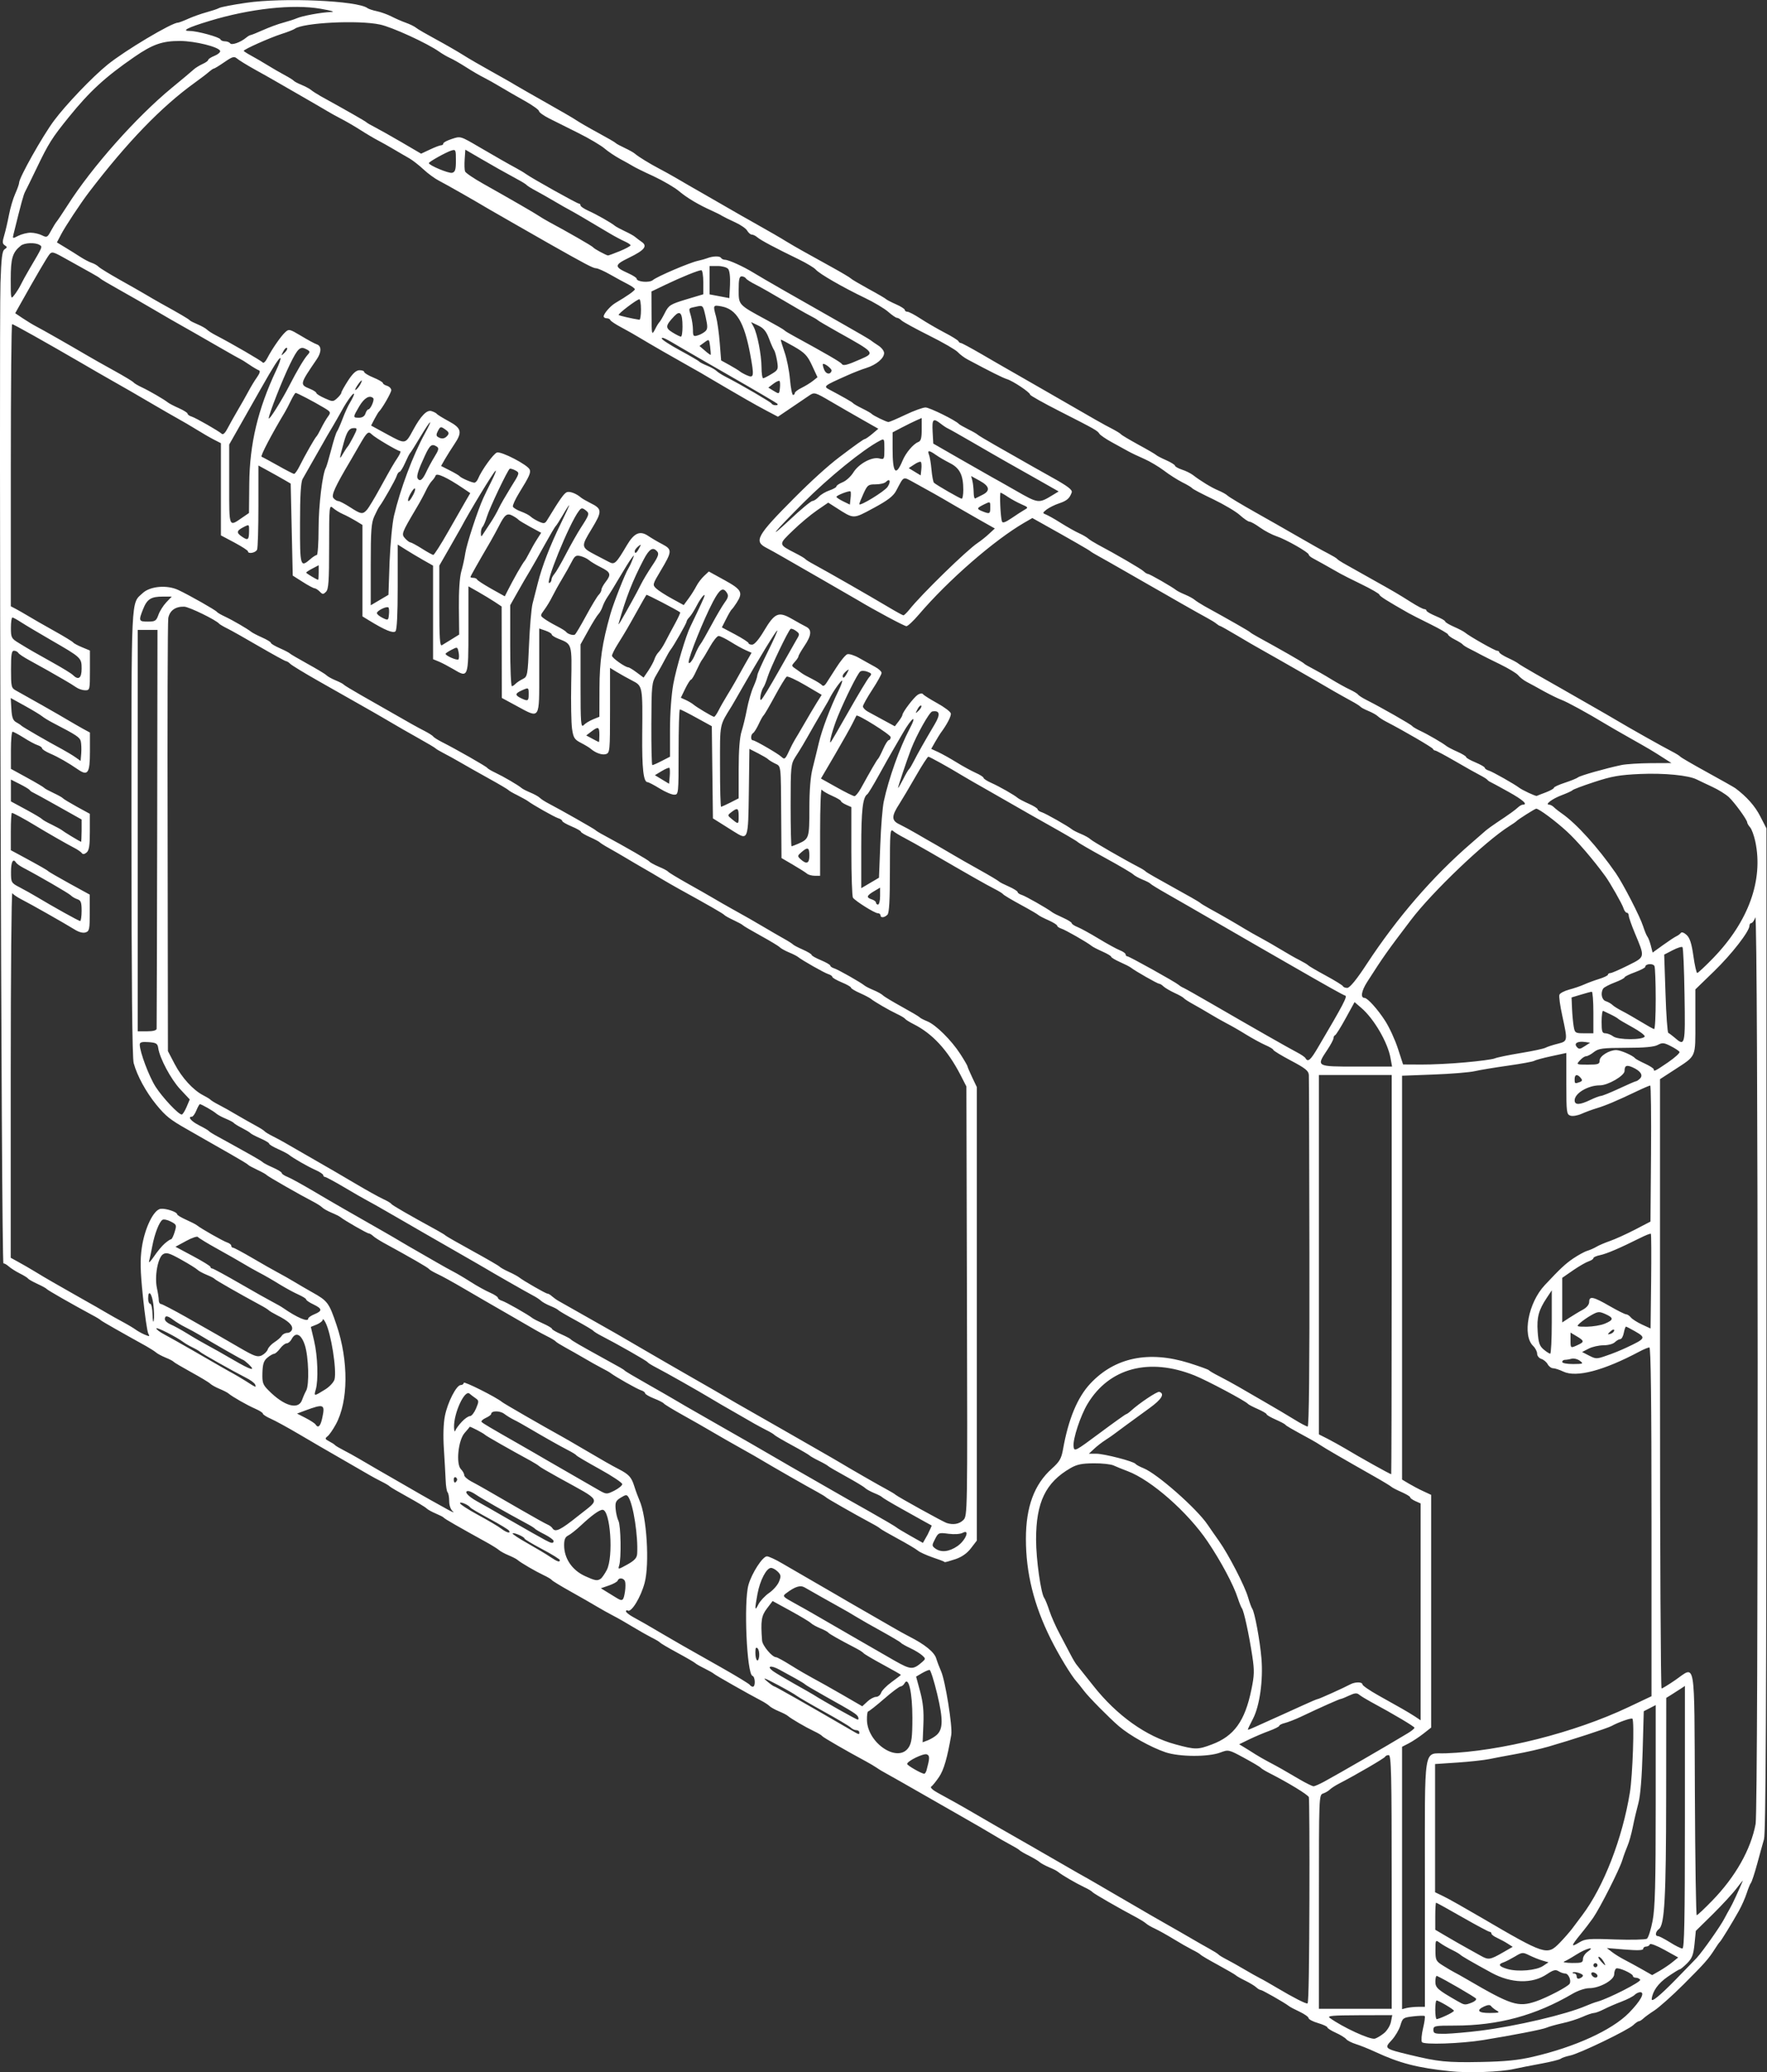 <?xml version="1.0" encoding="utf-8"?>
<!-- Generator: Adobe Illustrator 25.0.0, SVG Export Plug-In . SVG Version: 6.00 Build 0)  -->
<svg version="1.1" id="Layer_1" xmlns="http://www.w3.org/2000/svg" xmlns:xlink="http://www.w3.org/1999/xlink" x="0px" y="0px"
	 viewBox="0 0 189.41 222.08" style="enable-background:new 0 0 189.41 222.08;" xml:space="preserve">
<rect x="0" y="0" width="189.41" height="222.08" fill="#333333" stroke="none"/>
<style type="text/css">
	.st0{fill:#FFFFFF;}
</style>
<path id="path235_1_" class="st0" d="M155.42,221.98c-3.5-0.37-5.37-0.85-8.02-2.08c-0.67-0.31-1.59-0.68-2.04-0.82
	c-0.45-0.14-0.93-0.38-1.06-0.54c-0.13-0.16-0.64-0.47-1.13-0.69c-0.49-0.22-0.89-0.48-0.89-0.57c0-0.09-0.45-0.3-1-0.46
	c-0.55-0.16-1-0.4-1.01-0.53c0-0.13-0.43-0.43-0.95-0.68c-0.52-0.24-1.05-0.52-1.17-0.62c-0.46-0.36-2.85-1.72-3.02-1.72
	c-0.1,0-0.31-0.13-0.47-0.28c-0.16-0.15-0.7-0.48-1.19-0.72c-0.49-0.24-0.94-0.5-1-0.57c-0.06-0.07-0.91-0.56-1.89-1.1
	c-0.98-0.53-1.83-1.03-1.89-1.11s-0.46-0.32-0.89-0.53c-0.43-0.22-1.33-0.73-2.01-1.15c-0.67-0.41-1.55-0.9-1.95-1.09
	c-0.4-0.18-0.85-0.44-1-0.58c-0.16-0.14-0.61-0.42-1-0.63c-1.8-0.95-4.64-2.58-4.74-2.73c-0.06-0.09-0.46-0.33-0.89-0.53
	c-0.85-0.4-2.43-1.32-2.79-1.63c-0.12-0.11-0.56-0.33-0.97-0.5c-0.41-0.17-0.86-0.42-1.01-0.55c-0.14-0.13-0.66-0.44-1.15-0.69
	c-0.49-0.24-0.94-0.51-1-0.58c-0.06-0.08-0.51-0.35-1-0.61c-0.49-0.26-1.29-0.72-1.78-1.02s-2.17-1.28-3.74-2.17
	c-1.57-0.9-3.32-1.9-3.9-2.23c-2.06-1.18-3.24-1.85-3.86-2.19c-0.35-0.19-0.81-0.46-1.03-0.62c-0.22-0.15-0.72-0.45-1.11-0.66
	c-2.12-1.14-4.65-2.6-4.74-2.74c-0.06-0.09-0.46-0.33-0.89-0.53c-0.85-0.4-2.43-1.32-2.79-1.63c-0.12-0.11-0.56-0.33-0.97-0.5
	c-0.41-0.17-0.86-0.42-1-0.56c-0.14-0.14-0.56-0.41-0.93-0.6c-1.27-0.66-4.9-2.72-5.02-2.85c-0.06-0.07-0.51-0.32-1-0.57
	c-0.49-0.24-0.94-0.5-1-0.57c-0.06-0.07-0.91-0.57-1.89-1.1s-1.83-1.03-1.89-1.11c-0.06-0.08-0.46-0.32-0.89-0.53
	c-0.43-0.22-1.33-0.73-2.01-1.14c-0.67-0.41-1.63-0.96-2.12-1.21c-0.49-0.25-1.26-0.69-1.72-0.96c-0.45-0.28-1.71-0.99-2.79-1.6
	c-1.08-0.6-2.01-1.17-2.07-1.26c-0.06-0.09-0.46-0.33-0.89-0.53c-0.85-0.4-2.43-1.32-2.79-1.63c-0.12-0.11-0.56-0.33-0.97-0.5
	c-0.41-0.17-0.86-0.42-1.01-0.55c-0.15-0.13-0.62-0.43-1.04-0.67c-3.42-1.89-4.78-2.67-4.89-2.81c-0.06-0.08-0.45-0.27-0.85-0.44
	c-0.41-0.17-0.86-0.42-1-0.56c-0.14-0.14-1.06-0.69-2.04-1.23c-0.98-0.54-1.83-1.04-1.89-1.11c-0.06-0.08-0.46-0.32-0.89-0.53
	c-0.43-0.22-0.98-0.51-1.23-0.66c-0.25-0.15-1.58-0.92-2.96-1.71c-1.39-0.79-3.49-2.02-4.68-2.72c-1.19-0.7-2.54-1.44-3-1.64
	c-0.46-0.2-0.84-0.45-0.84-0.54c0-0.1-0.38-0.34-0.84-0.54c-0.87-0.38-2.46-1.29-2.84-1.62c-0.12-0.11-0.56-0.33-0.97-0.5
	c-0.41-0.17-0.86-0.42-1-0.56c-0.14-0.14-1.06-0.69-2.04-1.23c-0.98-0.54-1.83-1.04-1.89-1.12c-0.06-0.08-0.45-0.28-0.85-0.44
	c-0.41-0.17-0.86-0.41-1.01-0.54c-0.15-0.13-0.62-0.43-1.04-0.67c-2.78-1.54-4.8-2.69-4.89-2.79c-0.06-0.07-0.48-0.33-0.94-0.57
	c-2.1-1.13-4.76-2.65-4.86-2.78c-0.06-0.08-0.51-0.33-1-0.55c-0.49-0.23-0.94-0.48-1-0.57c-0.06-0.09-0.46-0.34-0.89-0.55
	c-0.43-0.22-0.97-0.56-1.19-0.76c-0.23-0.2-0.48-0.34-0.56-0.31C0.13,135.51-0.11,35.22,0.05,30.33c0.09-2.69,0.18-3.45,0.45-3.62
	c0.29-0.19,0.29-0.24,0.01-0.42c-0.26-0.17-0.27-0.36-0.06-1.06c0.14-0.47,0.37-1.45,0.51-2.19c0.14-0.74,0.44-1.76,0.67-2.27
	c0.23-0.51,0.42-1.05,0.42-1.19c0-0.54,2.53-5.03,3.74-6.65c1.29-1.73,4.11-4.68,5.74-6c1.83-1.49,6.87-4.5,7.54-4.5
	c0.1,0,0.6-0.19,1.11-0.42c0.51-0.23,1.39-0.54,1.94-0.69c0.55-0.15,1.17-0.35,1.37-0.46c0.2-0.11,1.51-0.36,2.9-0.56
	c3.95-0.58,11.96-0.23,13,0.57c0.12,0.09,0.57,0.24,1,0.33c0.43,0.09,1.13,0.34,1.56,0.56c0.43,0.22,1.13,0.53,1.56,0.68
	c0.43,0.15,0.93,0.4,1.11,0.55c0.18,0.15,1.14,0.7,2.12,1.23c0.98,0.53,2.28,1.28,2.9,1.67c0.61,0.39,1.97,1.17,3.01,1.75
	c1.04,0.58,2.2,1.23,2.56,1.46c0.37,0.22,1.87,1.08,3.34,1.91c1.47,0.83,2.93,1.67,3.23,1.88c0.31,0.21,1.36,0.82,2.34,1.35
	c0.98,0.53,1.83,1.02,1.89,1.1c0.06,0.07,0.49,0.3,0.96,0.52c0.47,0.22,0.97,0.5,1.11,0.63c0.35,0.31,1.63,1.09,2.61,1.6
	c0.43,0.22,1.25,0.68,1.82,1.01c0.57,0.34,1.91,1.11,2.98,1.72c1.07,0.61,2.41,1.38,2.97,1.71c0.57,0.33,1.44,0.83,1.95,1.11
	c2.41,1.36,3.15,1.79,3.88,2.24c0.43,0.26,1.24,0.74,1.81,1.05c0.57,0.31,1.92,1.06,3.01,1.67c1.09,0.6,2.03,1.16,2.09,1.24
	c0.06,0.08,0.91,0.58,1.89,1.12c0.98,0.53,1.83,1.03,1.89,1.1c0.06,0.07,0.54,0.32,1.06,0.55c0.52,0.23,0.95,0.5,0.95,0.61
	s0.13,0.19,0.28,0.19c0.15,0,0.78,0.33,1.39,0.73c0.61,0.4,1.76,1.07,2.56,1.49c0.8,0.41,1.48,0.84,1.52,0.94
	c0.04,0.1,0.15,0.19,0.25,0.19s1.06,0.52,2.15,1.15c1.09,0.63,2.23,1.3,2.54,1.47c0.31,0.18,1.02,0.59,1.59,0.91
	c0.57,0.32,1.9,1.09,2.96,1.7c5.35,3.09,6.03,3.48,7.01,3.98c0.44,0.23,0.86,0.49,0.92,0.57c0.06,0.09,0.91,0.59,1.89,1.13
	c0.98,0.53,1.83,1.03,1.89,1.1c0.06,0.07,0.54,0.32,1.06,0.55c0.52,0.23,0.95,0.5,0.95,0.59s0.33,0.28,0.74,0.42
	c0.41,0.13,0.93,0.39,1.17,0.57c0.87,0.67,2.01,1.36,2.73,1.66c0.41,0.17,0.86,0.42,1,0.56c0.14,0.14,1.49,0.95,3,1.8
	c1.51,0.85,3.18,1.8,3.71,2.11c2.66,1.53,3.37,1.93,4.11,2.31c0.44,0.23,0.86,0.48,0.92,0.56c0.06,0.08,0.36,0.28,0.66,0.45
	c0.3,0.17,1.61,0.9,2.9,1.63c2.75,1.54,2.88,1.62,4.39,2.57c0.63,0.4,1.26,0.73,1.39,0.73c0.13,0,0.24,0.08,0.24,0.17
	c0,0.09,0.45,0.35,1,0.58c0.55,0.23,1,0.48,1,0.57c0,0.09,0.42,0.34,0.94,0.57s1.04,0.5,1.17,0.61c0.47,0.4,3.22,1.96,3.45,1.96
	c0.13,0,0.24,0.08,0.24,0.17c0,0.09,0.43,0.37,0.95,0.61c0.52,0.24,0.99,0.5,1.06,0.57c0.06,0.07,0.9,0.57,1.86,1.12
	c0.96,0.54,2.18,1.24,2.71,1.54c0.53,0.31,1.93,1.11,3.11,1.78c1.18,0.67,2.49,1.43,2.89,1.67c1.23,0.74,5.01,2.87,5.88,3.31
	c0.45,0.23,0.87,0.49,0.93,0.57c0.06,0.09,1.37,0.85,2.9,1.69s2.89,1.61,3.01,1.7c1.21,0.9,2.12,1.92,2.67,3.01l0.67,1.3v53.72
	c0,40.09-0.07,53.95-0.26,54.61c-0.14,0.49-0.48,1.69-0.74,2.67c-0.27,0.98-0.56,1.88-0.66,2.01c-0.1,0.12-0.3,0.63-0.46,1.12
	c-0.16,0.49-0.53,1.34-0.84,1.89c-0.73,1.3-1.89,3.2-2.05,3.34c-0.07,0.06-0.3,0.39-0.52,0.74c-0.69,1.08-1.09,1.53-3.35,3.79
	c-1.21,1.21-2.62,2.46-3.12,2.79c-0.51,0.33-1.05,0.72-1.21,0.88c-0.16,0.15-0.37,0.28-0.46,0.28s-0.37,0.19-0.61,0.42
	c-0.6,0.56-5.78,3.06-6.77,3.26c-0.43,0.09-0.88,0.24-1,0.34c-0.12,0.1-1.08,0.34-2.12,0.53c-1.04,0.19-2.34,0.45-2.9,0.57
	C160.86,222.07,157.34,222.19,155.42,221.98L155.42,221.98z M164.33,220.43c4.53-1.05,8.47-2.86,10.28-4.7
	c1.26-1.29,1.77-2.22,1.2-2.22c-0.16,0-0.43,0.13-0.59,0.29c-0.16,0.16-0.79,0.49-1.4,0.72s-1.46,0.6-1.89,0.82
	c-0.43,0.22-0.91,0.4-1.08,0.4c-0.16,0-0.72,0.19-1.23,0.42s-1.49,0.54-2.16,0.68c-0.67,0.15-1.43,0.36-1.67,0.47
	c-0.4,0.19-3.66,0.82-6.8,1.33c-2.43,0.39-6.39,0.52-6.57,0.22c-0.09-0.15-0.04-0.82,0.12-1.48c0.16-0.66,0.24-1.25,0.18-1.31
	c-0.06-0.06-0.61-0.04-1.23,0.03c-1.08,0.13-1.14,0.17-1.38,0.98c-0.14,0.46-0.56,1.17-0.93,1.57c-0.83,0.88-0.78,0.92,1.91,1.57
	c3.1,0.75,3.98,0.84,7.69,0.77C161.35,220.94,162.75,220.8,164.33,220.43L164.33,220.43z M148.36,217.9
	c0.33-0.27,0.66-0.81,0.74-1.21l0.14-0.72l-3.54,0.01c-2.84,0.01-3.46,0.06-3.17,0.28c1.39,1.01,4.34,2.37,4.85,2.23
	C147.59,218.43,148.03,218.17,148.36,217.9L148.36,217.9z M158.65,217.64c3.85-0.48,9.26-1.75,11.37-2.67
	c0.37-0.16,0.92-0.37,1.23-0.45c1.25-0.36,4.7-2.13,4.57-2.34c-0.08-0.12-0.28-0.22-0.46-0.22c-0.18,0-0.32-0.08-0.32-0.18
	c0-0.26-1.55-0.96-1.8-0.81c-0.11,0.07-0.21,0.35-0.21,0.62c0,0.62-1.56,1.49-2.67,1.49c-0.44,0-1.22,0.26-1.78,0.59
	c-3.99,2.34-7.98,3.42-12.65,3.42c-2.14,0-2.28,0.03-2.28,0.45c0,0.4,0.14,0.44,1.28,0.43C155.62,217.95,157.3,217.81,158.65,217.64
	z M155,216.02c0.47-0.21,0.85-0.45,0.85-0.52c0.01-0.13-1.63-1.1-1.86-1.1c-0.08,0-0.14,0.45-0.14,1s0.07,1,0.15,1
	S154.54,216.24,155,216.02L155,216.02z M160.43,215.48c-0.25-0.14-0.51-0.36-0.6-0.48c-0.1-0.15-0.34-0.14-0.72,0.03
	c-0.92,0.42-0.67,0.72,0.6,0.71C160.7,215.73,160.81,215.69,160.43,215.48L160.43,215.48z M149.18,201.7
	c0-11.58-0.05-13.6-0.32-13.6c-0.17,0-0.35,0.08-0.39,0.18c-0.07,0.16-3.12,1.94-4.98,2.9c-0.37,0.19-0.79,0.47-0.95,0.62
	c-0.15,0.15-0.48,0.34-0.72,0.42c-0.44,0.14-0.44,0.35-0.44,11.61v11.46h3.9h3.9V201.7z M152.02,215.08h0.72v-13.25
	c0-15.2-0.22-13.83,2.23-13.92c5.89-0.21,13.81-2.21,19.59-4.95l2.47-1.17V163.1c0-12.92-0.07-18.69-0.23-18.69
	c-0.13,0-0.61,0.2-1.06,0.44c-3.85,2.05-6.76,2.81-8.16,2.15c-0.42-0.2-0.91-0.36-1.1-0.36s-0.45-0.19-0.58-0.43
	c-0.13-0.24-0.43-0.49-0.68-0.57c-0.25-0.08-0.45-0.33-0.45-0.56s-0.19-0.6-0.42-0.82c-1.19-1.14-0.53-4.64,1.24-6.53
	c1.67-1.78,2.19-2.27,3.07-2.87c0.54-0.36,1.21-0.73,1.5-0.81c0.29-0.09,0.72-0.28,0.97-0.43c0.25-0.15,0.9-0.43,1.45-0.62
	c0.55-0.19,1.76-0.74,2.67-1.21l1.67-0.87l0.06-7.29c0.03-4.01-0.01-7.29-0.09-7.29c-0.08,0-0.76,0.29-1.51,0.65
	c-2.05,0.98-3.27,1.5-4.25,1.79c-0.49,0.15-1.22,0.42-1.62,0.6c-0.4,0.18-0.93,0.27-1.17,0.19c-0.41-0.13-0.44-0.35-0.44-3.43v-3.29
	l-1.62,0.35c-0.89,0.19-1.72,0.42-1.84,0.5c-0.12,0.08-1.38,0.31-2.79,0.51c-1.41,0.2-3.01,0.46-3.56,0.59
	c-0.55,0.13-2.53,0.29-4.4,0.36l-3.4,0.13l0,21.64l0,21.64l0.72,0.43c0.4,0.24,1.1,0.61,1.56,0.82l0.84,0.39v12.47v12.47l-0.84,0.66
	c-0.46,0.36-1.16,0.82-1.56,1.03l-0.72,0.37v14.06v14.06l0.5-0.13C151.07,215.14,151.62,215.08,152.02,215.08L152.02,215.08z
	 M140.36,203.77c0.02-5.98-0.01-11-0.06-11.16c-0.09-0.26-2.2-1.55-4.23-2.58c-0.45-0.23-0.87-0.49-0.93-0.57
	c-0.06-0.09-0.86-0.56-1.78-1.06c-1.66-0.9-1.68-0.9-2.56-0.57c-1.27,0.48-4.38,0.47-5.86-0.03c-1.57-0.53-3.83-1.79-5.02-2.81
	c-0.98-0.84-3.22-3.1-3.72-3.77c-0.31-0.41-0.66-0.85-0.79-0.99c-0.56-0.61-1.92-2.85-2.78-4.58c-1.81-3.63-2.66-7.07-2.66-10.72
	c0-3.43,0.89-5.84,2.78-7.53c0.83-0.75,1.02-1.07,1.2-2.08c0.57-3.22,1.54-5.56,2.93-7.04c2.62-2.8,6.26-3.55,10.58-2.2
	c1.1,0.35,2.06,0.69,2.12,0.77c0.06,0.08,0.56,0.37,1.11,0.65c0.55,0.28,1.47,0.78,2.04,1.11c0.57,0.33,1.87,1.09,2.9,1.68
	c1.02,0.59,2.42,1.41,3.09,1.83c0.67,0.42,1.33,0.76,1.45,0.77c0.15,0.01,0.21-6.3,0.19-18.55c-0.02-10.21-0.04-18.81-0.06-19.11
	c-0.02-0.46-0.35-0.73-1.92-1.56c-1.04-0.55-1.89-1.07-1.89-1.15c0-0.08-0.38-0.31-0.84-0.51c-0.46-0.2-1.39-0.71-2.06-1.12
	c-0.67-0.42-1.63-0.97-2.12-1.22c-0.49-0.26-1.29-0.71-1.78-1.01c-0.49-0.3-1.29-0.76-1.78-1.03c-0.49-0.27-0.94-0.56-1-0.64
	c-0.06-0.09-0.51-0.35-1-0.57c-0.49-0.23-1.02-0.54-1.19-0.7c-0.16-0.16-0.38-0.29-0.47-0.29c-0.18,0-2.58-1.37-3.02-1.72
	c-0.12-0.1-0.65-0.37-1.17-0.6c-0.52-0.23-0.95-0.49-0.95-0.57c0-0.08-0.42-0.33-0.94-0.56c-0.52-0.23-1.04-0.5-1.17-0.61
	c-0.42-0.35-2.79-1.71-3.24-1.85c-0.24-0.08-0.44-0.22-0.44-0.31s-0.43-0.36-0.95-0.59c-0.52-0.23-1-0.48-1.06-0.55
	c-0.06-0.07-0.91-0.57-1.89-1.1c-0.98-0.53-1.83-1.04-1.89-1.13c-0.06-0.09-0.47-0.34-0.92-0.57c-1-0.52-2.37-1.29-7-3.98
	c-1.06-0.61-2.29-1.3-2.74-1.53c-0.45-0.23-0.97-0.55-1.15-0.71c-0.3-0.26-0.33,0.22-0.33,4.2c0,3.22-0.07,4.58-0.26,4.78
	c-0.32,0.33-0.75,0.37-0.75,0.06c0-0.12-0.13-0.22-0.3-0.22c-0.33,0-2.39-1.3-2.65-1.66c-0.09-0.13-0.17-2.36-0.17-4.97l0-4.74
	l-0.56-0.25c-0.31-0.14-0.56-0.32-0.56-0.4c0-0.08-0.43-0.33-0.95-0.56c-0.52-0.23-1.02-0.52-1.11-0.66
	c-0.09-0.13-0.17,1.89-0.17,4.49l0,4.74h-0.57c-0.31,0-0.69-0.1-0.84-0.23c-0.15-0.13-0.82-0.55-1.5-0.95l-1.23-0.72l-0.03-4.34
	c-0.04-5.87,0.01-5.45-0.7-5.81c-0.34-0.17-0.66-0.38-0.72-0.45c-0.06-0.08-0.54-0.35-1.05-0.62l-0.94-0.48l-0.06,4.62
	c-0.07,5.19-0.07,5.2-1.59,4.25c-0.45-0.28-1.14-0.72-1.54-0.97l-0.72-0.45l-0.06-4.94l-0.06-4.94l-1.64-0.9
	c-0.9-0.5-1.7-0.9-1.78-0.9c-0.08,0-0.14,2.06-0.14,4.57c0,4.52-0.01,4.57-0.48,4.57c-0.26,0-0.97-0.3-1.56-0.67
	c-0.6-0.37-1.18-0.67-1.28-0.67c-0.45,0-0.61-1.44-0.58-5.13c0.05-5.18,0.05-5.18-1.08-5.76c-0.51-0.26-1.25-0.68-1.65-0.92
	l-0.72-0.44v4.55c0,4.33-0.02,4.56-0.44,4.69c-0.41,0.13-1.12-0.12-1.67-0.6c-0.13-0.11-0.59-0.39-1.02-0.61
	c-0.68-0.35-0.8-0.54-0.94-1.49c-0.09-0.6-0.13-2.82-0.09-4.93c0.08-4.23,0.1-4.15-1.37-4.73c-0.4-0.16-0.72-0.36-0.72-0.46
	s-0.3-0.28-0.67-0.41l-0.67-0.23v4.56c0,5.32,0.13,5.12-2.46,3.72l-1.55-0.84l-0.01-4.9l-0.01-4.9l-0.72-0.48
	c-0.4-0.26-1.2-0.75-1.78-1.08l-1.06-0.6v4.6c0,5.22-0.01,5.24-1.61,4.28c-0.53-0.31-1.23-0.68-1.57-0.82l-0.61-0.25V65.6v-4.98
	l-1.06-0.6c-0.58-0.33-1.43-0.84-1.89-1.13l-0.84-0.53v4.53c0,2.93-0.08,4.61-0.24,4.77c-0.24,0.24-1.13-0.12-2.82-1.16l-0.72-0.44
	l0-4.9l0-4.9l-0.72-0.44c-0.4-0.24-1.02-0.57-1.39-0.73c-0.36-0.16-0.84-0.46-1.06-0.66c-0.38-0.34-0.4-0.16-0.4,4.15
	c0,3.71-0.06,4.57-0.33,4.84c-0.3,0.3-0.37,0.3-0.68-0.02c-0.19-0.19-0.44-0.35-0.55-0.35c-0.11,0-0.68-0.3-1.27-0.68l-1.07-0.68
	l-0.11-4.93l-0.11-4.93l-0.67-0.39c-0.37-0.22-1.15-0.65-1.73-0.97l-1.06-0.58v4.33c0,2.38-0.06,4.49-0.14,4.68
	c-0.13,0.35-0.98,0.51-0.98,0.19c0-0.09-0.65-0.51-1.45-0.94l-1.45-0.77v-4.95V47.5l-0.72-0.37c-0.4-0.2-1.23-0.68-1.84-1.06
	c-0.61-0.38-1.52-0.91-2.01-1.18c-0.49-0.27-1.79-1.02-2.9-1.67c-1.96-1.15-2.31-1.35-4.35-2.51c-0.55-0.31-1.96-1.12-3.12-1.8
	c-3.77-2.19-7.29-4.17-7.44-4.17c-0.08,0-0.14,6.8-0.14,15.12v15.12l0.5,0.26c0.28,0.14,0.87,0.49,1.33,0.76
	C3.45,66.28,4.7,67,5.78,67.6c1.08,0.6,2.01,1.17,2.07,1.26c0.06,0.09,0.49,0.32,0.95,0.51l0.84,0.35v2.13
	c0,2.07-0.01,2.13-0.51,2.13c-0.28,0-0.71-0.14-0.95-0.31c-0.24-0.17-0.84-0.54-1.33-0.82c-0.49-0.28-1.29-0.74-1.78-1.02
	c-0.49-0.28-1.36-0.76-1.93-1.07c-0.57-0.31-1.11-0.66-1.18-0.79c-0.08-0.12-0.28-0.23-0.46-0.23c-0.26,0-0.32,0.41-0.32,1.99
	c0,1.88,0.03,2.01,0.54,2.28c0.97,0.53,4.85,2.73,5.67,3.23c0.45,0.27,1.14,0.66,1.53,0.88l0.72,0.39v2.05
	c0,2.31-0.23,2.64-1.29,1.9c-1-0.69-2.11-1.33-3-1.71c-0.46-0.2-0.84-0.45-0.84-0.55c0-0.1-0.21-0.25-0.48-0.34
	c-0.26-0.08-0.93-0.44-1.49-0.8c-0.56-0.35-1.1-0.64-1.19-0.64c-0.1,0-0.18,0.9-0.18,1.99v1.99l1.73,0.95
	c0.95,0.52,1.78,1.01,1.84,1.09s0.51,0.32,1,0.55c0.49,0.23,0.94,0.48,1,0.56c0.06,0.08,0.74,0.49,1.5,0.91l1.39,0.76v1.93
	c0,1.48-0.08,1.99-0.35,2.22c-0.23,0.19-0.4,0.21-0.5,0.07c-0.08-0.12-0.45-0.38-0.82-0.57c-0.71-0.36-3.13-1.75-4.24-2.43
	c-0.96-0.59-2.3-1.32-2.44-1.32c-0.07,0-0.12,0.9-0.12,2v2l1.06,0.57c2.09,1.13,2.84,1.56,2.95,1.68c0.06,0.07,1.09,0.66,2.28,1.32
	l2.17,1.19v1.95c0,1.76-0.04,1.97-0.45,2.1c-0.28,0.09-0.73-0.03-1.17-0.31c-1-0.62-4.71-2.73-5.7-3.23
	c-0.45-0.23-0.89-0.53-0.98-0.67c-0.09-0.14-0.17,8.6-0.17,19.41l0,19.67L2,135.27c0.46,0.25,1.24,0.7,1.73,1
	c0.49,0.3,1.34,0.81,1.89,1.12c0.55,0.31,1.5,0.86,2.12,1.21c0.61,0.35,1.42,0.81,1.78,1.01c0.37,0.2,1.13,0.64,1.69,0.97
	s1.46,0.84,2.01,1.13c0.54,0.29,1.13,0.65,1.32,0.79s0.61,0.38,0.95,0.53c0.55,0.23,0.59,0.22,0.4-0.12
	c-0.11-0.21-0.37-1.99-0.57-3.95c-0.29-2.82-0.31-3.92-0.12-5.24c0.31-2.11,1.28-4.1,2.04-4.17c0.59-0.05,1.75,0.35,1.75,0.59
	c0,0.09,0.43,0.35,0.95,0.58s1.05,0.5,1.17,0.6c0.46,0.37,2.81,1.7,3.24,1.84c0.24,0.08,0.44,0.23,0.44,0.35s0.09,0.21,0.19,0.21
	c0.1,0,1.03,0.5,2.06,1.1c1.03,0.61,2.27,1.31,2.76,1.57c0.49,0.26,1.29,0.71,1.78,1.01c0.49,0.3,1.34,0.79,1.89,1.1
	c1.65,0.92,1.8,1.12,2.6,3.49c1.31,3.86,1.28,8.21-0.08,10.68c-0.3,0.55-0.7,1.13-0.89,1.27c-0.29,0.23-0.26,0.3,0.18,0.53
	c0.29,0.15,0.57,0.33,0.63,0.41c0.06,0.07,0.46,0.31,0.89,0.53c0.43,0.22,1.18,0.63,1.67,0.92c1.19,0.7,2.67,1.56,3.9,2.26
	c0.55,0.31,1.4,0.8,1.89,1.09s1.34,0.77,1.89,1.08s1.4,0.78,1.89,1.05c0.49,0.27,0.72,0.35,0.5,0.17c-0.23-0.19-0.39-0.63-0.39-1.1
	c0-0.43-0.08-0.85-0.17-0.94c-0.09-0.09-0.19-0.69-0.21-1.32c-0.03-0.63-0.11-2.14-0.19-3.36c-0.09-1.36-0.05-2.7,0.11-3.5
	c0.29-1.48,1.24-3.32,1.7-3.32c0.17,0,0.32-0.11,0.32-0.24c0-0.21,3.52,1.56,4.12,2.07c0.19,0.16,4.21,2.48,6.47,3.73
	c0.37,0.2,1.25,0.72,1.97,1.14c2.26,1.33,3.36,1.96,4.05,2.31c1.09,0.56,1.36,0.86,1.66,1.8c0.15,0.49,0.41,1.19,0.57,1.56
	c0.78,1.75,1.09,6.81,0.55,8.83c-0.41,1.55-1.42,3.2-1.81,2.97c-0.11-0.07-0.19-0.03-0.19,0.08c0,0.11,0.33,0.37,0.72,0.59
	c0.85,0.46,1.58,0.88,3.36,1.93c1.4,0.82,1.72,1.01,6.17,3.52c1.59,0.9,2.95,1.73,3.02,1.84c0.07,0.11,0.22,0.2,0.33,0.2
	c0.3,0,0.26-1.06-0.04-1.16c-0.61-0.2-0.95-7.91-0.43-9.75c0.35-1.25,1.52-3.06,1.98-3.06c0.19,0,0.91,0.33,1.59,0.73
	c0.68,0.4,2.04,1.19,3.02,1.75c0.98,0.56,2.28,1.32,2.9,1.68c0.61,0.36,1.95,1.14,2.97,1.72c1.02,0.58,2.33,1.34,2.9,1.67
	c0.57,0.34,1.44,0.82,1.93,1.07c1.64,0.84,2.64,1.65,2.84,2.33c0.11,0.37,0.35,0.98,0.52,1.37c0.45,1,1.24,5.95,1.09,6.81
	c-0.43,2.49-0.8,3.77-1.32,4.53c-0.33,0.48-0.7,0.94-0.83,1.02c-0.14,0.09,0.16,0.37,0.71,0.67c0.53,0.29,1.37,0.75,1.87,1.03
	c0.5,0.28,1.38,0.78,1.94,1.11c0.94,0.56,3.44,1.99,5.91,3.4c0.54,0.31,2.11,1.21,3.49,2.01s2.65,1.53,2.84,1.62
	c0.18,0.1,0.53,0.3,0.78,0.45c0.25,0.15,1.23,0.72,2.18,1.27c0.96,0.55,2.07,1.2,2.48,1.44c0.41,0.25,1.63,0.95,2.7,1.56
	c1.08,0.61,2.42,1.38,2.98,1.71c0.56,0.33,1.42,0.82,1.91,1.09c0.49,0.27,0.94,0.55,1,0.63c0.06,0.08,0.46,0.32,0.89,0.54
	c0.43,0.22,1.28,0.7,1.89,1.06s1.37,0.79,1.67,0.94c0.31,0.15,1.14,0.63,1.85,1.05c1.71,1.02,3.14,1.75,3.25,1.65
	C140.29,214.67,140.34,209.74,140.36,203.77L140.36,203.77z M99.94,166.9c-0.66-0.23-1.36-0.55-1.56-0.72s-1.16-0.74-2.14-1.27
	s-1.83-1.02-1.89-1.09s-0.48-0.33-0.94-0.57c-1.97-1.06-4.75-2.65-4.86-2.77c-0.06-0.07-0.48-0.33-0.94-0.58
	c-1.04-0.56-4.85-2.74-5.93-3.39c-0.45-0.27-1.23-0.72-1.74-1c-1.33-0.74-2.97-1.68-3.92-2.24c-0.45-0.27-1.71-0.99-2.79-1.59
	c-1.08-0.6-2.01-1.17-2.07-1.26c-0.06-0.09-0.54-0.34-1.06-0.54c-0.52-0.21-0.95-0.46-0.95-0.56c0-0.1-0.2-0.25-0.44-0.32
	c-0.42-0.13-2.76-1.46-3.24-1.83c-0.12-0.1-0.57-0.35-1-0.57c-0.43-0.22-1.28-0.7-1.89-1.06c-0.61-0.36-1.52-0.87-2.01-1.14
	s-0.94-0.55-1-0.63c-0.06-0.08-0.46-0.33-0.89-0.54c-0.43-0.22-0.98-0.51-1.23-0.66c-0.25-0.15-1.58-0.92-2.96-1.71
	c-1.39-0.79-3.49-2.02-4.68-2.71c-1.19-0.7-2.51-1.43-2.94-1.62c-0.42-0.2-0.83-0.44-0.89-0.53c-0.1-0.15-1.94-1.21-4.87-2.81
	c-0.45-0.25-0.95-0.57-1.11-0.72c-0.16-0.15-0.38-0.28-0.47-0.28c-0.18,0-2.6-1.39-3.02-1.73c-0.12-0.1-0.56-0.32-0.97-0.49
	c-0.41-0.17-0.86-0.42-1-0.56c-0.14-0.14-0.56-0.41-0.93-0.6c-1.49-0.77-4.91-2.73-5.02-2.87c-0.06-0.08-0.51-0.33-1-0.56
	c-0.49-0.23-0.94-0.47-1-0.55c-0.06-0.08-0.9-0.58-1.86-1.13c-0.96-0.54-2.22-1.26-2.79-1.59c-0.57-0.33-1.44-0.83-1.94-1.11
	c-1.76-1-2.23-1.37-3.24-2.6c-1.11-1.36-2.06-3.1-2.43-4.46c-0.16-0.58-0.23-8.78-0.24-24.74c0-25.91-0.07-24.44,1.21-25.64
	c0.79-0.74,2.62-0.9,3.83-0.32c1.21,0.57,3.97,2.14,4.11,2.33c0.06,0.09,0.46,0.32,0.89,0.52c0.83,0.39,2.41,1.31,2.79,1.62
	c0.12,0.1,0.65,0.38,1.17,0.61c0.52,0.23,0.95,0.49,0.95,0.58c0,0.09,0.43,0.34,0.95,0.57s1,0.48,1.06,0.55
	c0.06,0.07,0.91,0.57,1.89,1.11c0.98,0.54,1.9,1.09,2.04,1.23c0.14,0.14,0.59,0.39,1,0.56c0.41,0.17,0.79,0.36,0.85,0.44
	c0.06,0.08,0.89,0.58,1.85,1.13c0.95,0.54,2.21,1.26,2.79,1.59c2.42,1.39,3.27,1.87,4.04,2.26c0.44,0.23,0.86,0.49,0.92,0.59
	c0.06,0.09,0.48,0.36,0.93,0.59c1.58,0.8,4.75,2.61,4.86,2.77c0.06,0.09,0.46,0.33,0.89,0.53c0.85,0.4,2.43,1.32,2.79,1.63
	c0.12,0.11,0.56,0.33,0.97,0.5c0.41,0.17,0.86,0.42,1,0.56c0.14,0.14,0.56,0.41,0.93,0.6c1.27,0.66,4.9,2.72,5.02,2.85
	c0.06,0.07,0.48,0.33,0.94,0.57c2.39,1.29,4.76,2.66,4.86,2.81c0.07,0.1,0.52,0.34,1,0.55c0.49,0.2,0.93,0.44,1,0.53
	c0.06,0.09,0.99,0.65,2.07,1.26c1.08,0.6,2.33,1.32,2.79,1.59c0.45,0.27,1.24,0.72,1.74,1c1.38,0.76,2.99,1.68,3.99,2.28
	c0.49,0.29,1.29,0.76,1.78,1.03c0.49,0.27,0.94,0.56,1,0.63c0.06,0.08,0.54,0.33,1.06,0.56c0.52,0.23,0.95,0.49,0.95,0.57
	c0,0.09,0.45,0.34,1,0.57c0.55,0.23,1,0.49,1,0.58s0.2,0.23,0.44,0.3c0.43,0.14,2.8,1.48,3.24,1.84c0.12,0.1,0.56,0.32,0.97,0.49
	c0.41,0.17,0.86,0.42,1,0.56c0.14,0.14,1.06,0.69,2.04,1.23c0.98,0.54,1.83,1.04,1.89,1.12c0.06,0.08,0.43,0.27,0.82,0.43
	c0.92,0.37,2.59,2.03,3.55,3.52c0.42,0.65,0.76,1.24,0.76,1.31c0,0.07,0.23,0.59,0.5,1.17l0.5,1.05v24.3v24.3l-0.63,0.82
	c-0.41,0.54-0.98,0.94-1.66,1.17c-0.57,0.19-1.09,0.34-1.16,0.32C101.2,167.33,100.6,167.13,99.94,166.9z M102.62,165.71
	c0.89-0.61,1.4-1.87,0.57-1.43c-0.26,0.14-0.89,0.18-1.52,0.1c-1.04-0.14-1.09-0.12-1.44,0.57c-0.35,0.67-0.35,0.73,0.03,1.01
	C100.87,166.41,101.73,166.32,102.62,165.71L102.62,165.71z M99.86,163.49c-0.03-0.01-0.36-0.19-0.73-0.4
	c-0.37-0.21-1.52-0.85-2.56-1.43c-1.04-0.58-1.94-1.12-2.01-1.2c-0.06-0.08-0.45-0.28-0.85-0.44c-0.41-0.17-0.86-0.42-1-0.56
	c-0.14-0.14-1.06-0.69-2.04-1.23c-0.98-0.54-1.83-1.03-1.89-1.1s-0.51-0.33-1-0.57c-0.49-0.24-0.94-0.5-1-0.57
	c-0.06-0.07-0.91-0.57-1.89-1.1c-0.98-0.53-1.83-1.03-1.89-1.11c-0.06-0.08-0.46-0.32-0.89-0.53c-0.43-0.22-0.98-0.52-1.23-0.66
	c-0.25-0.15-1.2-0.69-2.12-1.22c-0.92-0.52-2.07-1.19-2.56-1.49c-1.29-0.78-4.91-2.83-5.87-3.32c-0.45-0.23-0.87-0.49-0.93-0.58
	c-0.11-0.16-3.3-1.97-4.86-2.77c-0.45-0.23-0.87-0.49-0.93-0.57c-0.06-0.09-0.91-0.59-1.89-1.13c-0.98-0.53-1.83-1.03-1.89-1.11
	c-0.06-0.08-0.45-0.28-0.85-0.44c-0.41-0.17-0.86-0.42-1-0.56c-0.14-0.14-0.56-0.41-0.93-0.6c-0.6-0.31-4.27-2.41-5.2-2.97
	c-0.21-0.12-1.51-0.88-2.9-1.67c-1.39-0.79-2.99-1.72-3.57-2.05c-0.57-0.33-1.49-0.86-2.04-1.18s-1.5-0.87-2.12-1.22
	c-0.61-0.36-1.42-0.81-1.78-1c-0.37-0.19-1.51-0.85-2.54-1.46c-1.03-0.61-1.96-1.11-2.06-1.11c-0.1,0-0.19-0.09-0.19-0.19
	c0-0.1-0.38-0.36-0.84-0.56c-0.83-0.37-2.42-1.28-2.84-1.63c-0.12-0.1-0.65-0.38-1.17-0.61c-0.52-0.23-0.95-0.49-0.95-0.58
	c0-0.09-0.43-0.34-0.95-0.57c-0.52-0.23-1-0.48-1.06-0.56s-0.46-0.32-0.89-0.54s-0.83-0.46-0.89-0.55
	c-0.06-0.08-0.45-0.28-0.85-0.45c-0.41-0.17-0.86-0.41-1.01-0.54c-0.29-0.27-1.6-1.02-1.77-1.02c-0.06,0-0.23,0.3-0.38,0.67
	c-0.15,0.37-0.37,0.67-0.47,0.67c-0.5,0-0.11,0.48,0.75,0.92c0.52,0.26,1,0.54,1.06,0.62c0.06,0.08,0.46,0.33,0.89,0.56
	c0.85,0.46,1.96,1.08,3.68,2.04c0.61,0.34,1.16,0.68,1.23,0.76c0.06,0.07,0.54,0.32,1.06,0.55c0.52,0.23,0.95,0.49,0.95,0.59
	c0,0.09,0.28,0.28,0.61,0.41c0.34,0.13,1.62,0.84,2.84,1.56c1.97,1.17,3.58,2.09,7.58,4.37c0.61,0.35,1.42,0.82,1.78,1.04
	c0.37,0.22,1.12,0.66,1.67,0.97c0.55,0.31,1.5,0.86,2.12,1.22c0.61,0.36,1.42,0.8,1.78,0.99c0.37,0.19,1.22,0.69,1.89,1.12
	c0.67,0.43,1.6,0.94,2.06,1.14c0.46,0.2,0.84,0.45,0.84,0.55c0,0.1,0.2,0.25,0.44,0.32c0.42,0.13,2.77,1.47,3.24,1.84
	c0.12,0.1,0.65,0.37,1.17,0.6c0.52,0.23,0.95,0.49,0.95,0.57s0.43,0.33,0.95,0.56c0.52,0.23,1,0.48,1.06,0.56
	c0.11,0.14,1.03,0.67,3.5,2.03c1.88,1.03,2.18,1.2,2.29,1.33c0.06,0.07,1.16,0.72,2.45,1.45c1.29,0.73,2.5,1.43,2.7,1.55
	c0.2,0.12,0.85,0.5,1.45,0.85c0.6,0.34,1.59,0.91,2.2,1.26c0.61,0.35,1.47,0.84,1.89,1.08c0.93,0.52,4.56,2.61,5.89,3.39
	c0.52,0.31,1.83,1.06,2.9,1.67c1.07,0.61,2.38,1.37,2.91,1.67c0.53,0.31,2.2,1.26,3.72,2.11c1.51,0.85,2.85,1.64,2.97,1.74
	c0.12,0.11,0.82,0.53,1.55,0.94l1.33,0.75l0.51-0.9C99.69,163.93,99.9,163.51,99.86,163.49L99.86,163.49z M103.26,162.91
	c0.45-0.45,0.45-0.62,0.39-23.46l-0.06-23.01l-0.63-1.23c-1.38-2.67-3.01-4.44-5.05-5.46c-0.43-0.22-0.83-0.47-0.89-0.56
	c-0.06-0.09-0.46-0.33-0.89-0.53c-0.83-0.39-2.41-1.31-2.79-1.62c-0.12-0.1-0.65-0.38-1.17-0.61c-0.52-0.23-0.95-0.49-0.95-0.58
	s-0.45-0.34-1-0.57c-0.55-0.23-1-0.49-1-0.58s-0.2-0.23-0.44-0.3c-0.43-0.14-2.8-1.48-3.24-1.84c-0.12-0.1-0.56-0.32-0.97-0.49
	c-0.41-0.17-0.86-0.42-1-0.56c-0.14-0.14-1.06-0.69-2.04-1.23c-0.98-0.54-1.83-1.04-1.89-1.11c-0.06-0.08-0.51-0.32-1-0.55
	c-0.49-0.23-0.94-0.48-1-0.56c-0.1-0.13-1.53-0.96-4.98-2.86c-0.51-0.28-1.33-0.76-1.82-1.05c-0.49-0.3-1.34-0.8-1.89-1.11
	c-0.55-0.32-1.4-0.81-1.89-1.11c-0.49-0.29-1.29-0.76-1.78-1.03c-0.49-0.27-0.94-0.56-1-0.63s-0.54-0.33-1.06-0.56
	c-0.52-0.23-0.95-0.49-0.95-0.57s-0.45-0.34-1-0.57s-1-0.49-1-0.58c0-0.09-0.2-0.23-0.44-0.3c-0.41-0.13-2.73-1.44-3.24-1.83
	c-0.13-0.1-0.63-0.37-1.11-0.62c-0.49-0.24-0.94-0.5-1-0.58c-0.06-0.07-1-0.63-2.09-1.23c-1.09-0.6-2.44-1.37-3.01-1.7
	c-0.56-0.33-1.38-0.78-1.81-1c-0.43-0.22-0.83-0.46-0.89-0.53c-0.06-0.07-0.9-0.57-1.87-1.11c-0.97-0.54-2.22-1.26-2.79-1.6
	c-0.57-0.33-1.48-0.87-2.03-1.18c-0.55-0.31-1.48-0.84-2.06-1.17c-0.58-0.33-2.29-1.3-3.79-2.15c-1.5-0.85-2.86-1.68-3.02-1.84
	c-0.16-0.16-0.37-0.29-0.46-0.29s-1.36-0.7-2.83-1.55c-1.46-0.85-3.01-1.73-3.44-1.94c-0.43-0.21-0.83-0.45-0.89-0.52
	c-0.33-0.4-3.22-1.81-3.75-1.83c-0.95-0.03-1.56,0.42-1.71,1.22c-0.07,0.4-0.1,11-0.07,23.57L18,112.65l0.72,1.38
	c0.77,1.47,1.98,2.8,3.07,3.36c0.37,0.19,0.72,0.4,0.78,0.48c0.06,0.07,0.46,0.32,0.89,0.54c0.43,0.22,1.28,0.69,1.89,1.06
	c0.61,0.36,1.52,0.87,2.01,1.14c0.49,0.26,0.94,0.55,1,0.63c0.06,0.08,0.46,0.33,0.89,0.54c0.43,0.22,0.98,0.51,1.23,0.66
	s1.55,0.9,2.9,1.67c1.35,0.77,3.46,1.99,4.68,2.72c1.23,0.73,2.58,1.48,3,1.67c0.42,0.19,0.83,0.43,0.89,0.53
	c0.1,0.15,1.94,1.21,4.87,2.81c0.45,0.25,0.87,0.5,0.93,0.57c0.06,0.07,1.37,0.82,2.9,1.66c1.53,0.84,2.84,1.6,2.9,1.68
	c0.06,0.08,0.51,0.34,1,0.56s0.99,0.5,1.11,0.6c0.42,0.34,2.84,1.73,3.02,1.73c0.1,0,0.32,0.13,0.48,0.28
	c0.17,0.15,0.51,0.4,0.77,0.54c0.26,0.15,1.66,0.94,3.11,1.76c3.1,1.75,3.1,1.75,5.99,3.44c1.23,0.72,3.52,2.04,5.09,2.94
	c1.57,0.9,3.2,1.83,3.61,2.08c0.41,0.25,1.72,1,2.9,1.67c1.18,0.67,2.59,1.48,3.12,1.78c0.53,0.31,2.1,1.21,3.49,2
	c1.39,0.79,2.69,1.55,2.89,1.67c0.75,0.46,4.24,2.47,4.93,2.83c0.39,0.21,0.82,0.46,0.94,0.57c0.28,0.24,5.02,2.86,5.46,3.02
	C102.16,163.45,102.82,163.35,103.26,162.91L103.26,162.91z M20,118.64l0.34-0.81l-1.02-1.09c-1-1.07-2.2-3.32-2.36-4.42
	c-0.07-0.48-0.21-0.57-1.03-0.63c-0.71-0.05-0.95,0.01-0.95,0.26c0,0.78,0.99,3.41,1.69,4.51c0.75,1.17,2.46,2.99,2.81,2.99
	C19.58,119.45,19.81,119.08,20,118.64L20,118.64z M16.79,110.25c0.01-0.15,0.04-9.83,0.06-21.51l0.03-21.23l-1.06,0h-1.06v21.51
	v21.51h1C16.41,110.53,16.78,110.43,16.79,110.25L16.79,110.25z M16.98,65.9c0.14-0.4,0.52-1,0.84-1.34l0.59-0.62h-0.95
	c-1.27,0-1.69,0.26-2.12,1.34c-0.5,1.26-0.47,1.34,0.51,1.34C16.64,66.62,16.75,66.54,16.98,65.9L16.98,65.9z M157.76,214.63
	c0.32-0.12,0.53-0.32,0.46-0.43c-0.1-0.16-3.42-2.09-4.19-2.43c-0.09-0.04-0.17,0.23-0.17,0.59c0,0.68,0.23,0.88,2.34,2.09
	C157,214.91,157.02,214.91,157.76,214.63L157.76,214.63z M164.63,214.5c1.18-0.4,3.42-1.57,3.62-1.89c0.21-0.34-0.12-1.1-0.47-1.1
	c-0.18,0-0.5-0.11-0.72-0.25c-0.32-0.2-0.56-0.13-1.24,0.32c-1.56,1.06-3.83,1-5.94-0.15c-2.02-1.1-3.23-1.8-3.34-1.93
	c-0.06-0.07-0.46-0.31-0.89-0.52c-0.43-0.21-1.01-0.54-1.28-0.74c-0.5-0.36-0.5-0.36-0.5,0.78c0,1.07,0.05,1.17,0.84,1.66
	c0.46,0.29,0.99,0.6,1.17,0.69c0.18,0.09,0.8,0.43,1.36,0.76C162,214.91,162.73,215.14,164.63,214.5L164.63,214.5z M179.64,212.14
	c1-1.02,2.01-2.07,2.25-2.32c0.63-0.69,2.53-3.38,2.94-4.18c0.2-0.39,0.49-0.9,0.63-1.15c0.22-0.36,0.87-1.77,1.35-2.9
	c0.05-0.12-0.23,0.22-0.63,0.75c-0.4,0.54-1.55,1.79-2.56,2.79l-1.84,1.81l-0.14,1.41c-0.12,1.16-0.26,1.53-0.79,2.06
	c-0.36,0.36-0.71,0.65-0.79,0.65s-0.66,0.36-1.3,0.8c-1.02,0.7-1.62,1.55-1.71,2.39C177.02,214.63,177.91,213.91,179.64,212.14
	L179.64,212.14z M169.68,211.73c0-0.2-0.93-0.48-1.09-0.33c-0.06,0.06,0.01,0.1,0.16,0.1c0.14,0,0.26,0.15,0.26,0.33
	c0,0.2,0.13,0.28,0.33,0.2C169.53,211.96,169.68,211.83,169.68,211.73L169.68,211.73z M171.24,211.75c0-0.11-0.15-0.26-0.33-0.33
	c-0.34-0.13-0.46,0.11-0.19,0.38C170.94,212.02,171.24,211.99,171.24,211.75z M179.3,210.27l0.59-0.48l-1.48-0.82
	c-0.83-0.46-1.52-0.72-1.56-0.59c-0.04,0.13-0.22,0.24-0.39,0.24c-0.17,0-0.32,0.11-0.32,0.24c0,0.17-0.59,0.19-1.95,0.08
	l-1.95-0.16l0.56,0.43c0.31,0.24,0.91,0.61,1.34,0.83c0.43,0.22,1.27,0.68,1.87,1.02l1.09,0.62l0.81-0.46
	C178.35,210.96,178.98,210.54,179.3,210.27L179.3,210.27z M165.4,210.7l0.59-0.39l-0.66-0.19c-0.37-0.11-0.99-0.36-1.4-0.56
	c-0.7-0.35-0.77-0.34-1.56,0.14c-0.46,0.27-1,0.55-1.22,0.62c-0.62,0.2-0.46,0.45,0.45,0.71
	C162.73,211.35,164.68,211.18,165.4,210.7L165.4,210.7z M171.24,210.62c0-0.12-0.1-0.22-0.22-0.22c-0.12,0-0.22,0.1-0.22,0.22
	s0.1,0.22,0.22,0.22S171.24,210.74,171.24,210.62z M171.86,210.17c-0.15-0.25-0.37-0.45-0.48-0.45c-0.11,0-0.02,0.2,0.2,0.45
	c0.22,0.25,0.44,0.45,0.48,0.45C172.1,210.62,172.01,210.41,171.86,210.17L171.86,210.17z M169.68,209.96c0-0.24,0.22-0.59,0.5-0.78
	c0.91-0.64-0.13-0.38-1.19,0.29c-0.55,0.35-1.15,0.69-1.33,0.76c-0.18,0.07,0.2,0.14,0.85,0.15
	C169.53,210.39,169.68,210.34,169.68,209.96z M161.02,209.3l1.13-0.65l-0.53-0.34c-0.29-0.19-0.8-0.46-1.14-0.62
	c-0.34-0.15-0.61-0.36-0.61-0.46c0-0.1-0.08-0.19-0.19-0.19c-0.1,0-1.42-0.7-2.92-1.56c-1.5-0.86-2.77-1.56-2.82-1.56
	c-0.05,0-0.09,0.65-0.09,1.45v1.45l1.24,0.73c0.68,0.4,1.66,0.96,2.17,1.24c0.51,0.28,1.18,0.66,1.49,0.83
	C159.53,210.06,159.73,210.04,161.02,209.3L161.02,209.3z M167.19,208.22c0.45-0.46,1.04-1.14,1.32-1.5
	c0.28-0.37,0.78-1.03,1.11-1.48c2.28-3.03,4.29-8.2,5.09-13.12c0.3-1.83,0.5-7.69,0.27-7.92c-0.11-0.11-1.51,0.38-2.23,0.78
	c-0.41,0.23-4.3,1.5-6.76,2.21c-0.86,0.25-2.41,0.6-3.46,0.79c-1.04,0.19-2.35,0.43-2.9,0.55c-0.55,0.11-2.08,0.28-3.4,0.37
	l-2.4,0.16v6.87v6.87l0.95,0.46c0.52,0.25,2.3,1.26,3.96,2.23C165.66,209.54,165.84,209.6,167.19,208.22L167.19,208.22z
	 M180.61,194.76v-14.07l-0.5,0.33c-0.28,0.18-0.73,0.47-1,0.64l-0.5,0.31l-0.01,10.59c-0.01,10.79-0.17,13.73-0.77,14.18
	c-0.38,0.28-0.45,0.76-0.11,0.76c0.12,0,0.7,0.3,1.28,0.66c0.58,0.37,1.18,0.67,1.34,0.67
	C180.55,208.83,180.61,205.87,180.61,194.76L180.61,194.76z M173.12,207.86c1.73,0.06,3.26,0.02,3.42-0.08
	c0.15-0.11,0.43-0.98,0.61-1.93c0.26-1.38,0.33-3.89,0.33-12.42v-10.69l-0.64,0.33l-0.64,0.33l-0.12,4.3
	c-0.08,2.78-0.24,4.73-0.45,5.53c-0.18,0.67-0.46,1.83-0.6,2.56c-0.15,0.74-0.4,1.64-0.56,2.01c-0.16,0.37-0.42,1.07-0.57,1.56
	c-0.31,1.02-2.38,5.1-3.13,6.19c-0.28,0.4-0.88,1.19-1.35,1.76c-1.03,1.26-1.06,1.43-0.14,0.87
	C169.91,207.79,170.29,207.75,173.12,207.86L173.12,207.86z M183.53,203.71c2.49-2.56,4.14-5.47,4.66-8.23
	c0.31-1.66,0.28-98.01-0.03-97.16c-0.12,0.34-0.32,0.61-0.43,0.61s-0.2,0.13-0.2,0.28c0,0.6-1.9,3.05-3.8,4.89l-2,1.94v3.45
	c0,3.94,0.15,3.6-2.25,5.17l-1.54,1v32.65c0,17.96,0.08,32.65,0.17,32.65c0.09,0,0.75-0.41,1.47-0.9c2.22-1.54,2.03-2.6,2.1,12.22
	c0.03,7.14,0.12,12.98,0.2,12.98C181.95,205.27,182.69,204.57,183.53,203.71L183.53,203.71z M141.95,190.94
	c1.53-0.83,6.7-3.82,8.95-5.18c0.4-0.24,0.72-0.5,0.72-0.59c0-0.13-2.18-1.43-4.7-2.79c-0.49-0.27-1.04-0.6-1.22-0.75
	c-0.25-0.21-0.48-0.19-1.08,0.09c-0.42,0.2-0.82,0.36-0.89,0.36c-0.13,0-2.16,0.9-4.26,1.9c-0.61,0.29-1.39,0.59-1.73,0.68
	c-0.34,0.08-0.61,0.22-0.61,0.3s-0.48,0.33-1.06,0.54c-0.58,0.21-1.55,0.62-2.15,0.91l-1.09,0.53l0.53,0.32
	c0.29,0.18,0.84,0.51,1.2,0.75c0.37,0.23,1.02,0.61,1.45,0.83c0.43,0.22,1.08,0.58,1.45,0.79c0.37,0.21,1.22,0.71,1.89,1.1
	c0.67,0.39,1.33,0.71,1.45,0.71C140.94,191.44,141.45,191.21,141.95,190.94z M99.32,189.72c0.35-1.3,0.36-1.57,0.02-1.7
	c-0.35-0.13-2.1,0.72-2.1,1.03c0,0.16,1.52,1.03,1.82,1.05C99.15,190.11,99.26,189.93,99.32,189.72L99.32,189.72z M97.4,187.28
	c0.32-0.49,0.4-1.09,0.4-3.18c0-2.68-0.4-4.47-0.83-3.71c-0.11,0.2-0.3,0.35-0.43,0.35c-0.13,0-0.93,0.6-1.78,1.34
	c-0.85,0.74-1.62,1.34-1.7,1.34c-0.08,0-0.14,0.42-0.13,0.93C92.99,186.85,96.27,189,97.4,187.28L97.4,187.28z M129.9,186.96
	c2.38-0.89,3.55-2.5,4.24-5.88c0.32-1.53,0.33-2.04,0.1-3.57c-0.35-2.32-0.9-4.84-1.11-5.13c-0.09-0.12-0.29-0.62-0.45-1.11
	c-0.44-1.38-1.79-3.92-3.22-6.04c-2.13-3.16-6.05-6.61-8.59-7.56c-0.55-0.21-1.23-0.48-1.5-0.61c-0.28-0.13-1.23-0.24-2.12-0.23
	c-1.28,0.01-1.8,0.11-2.51,0.52c-2.66,1.54-3.68,3.65-3.68,7.65c0,2.12,0.52,5.8,0.88,6.27c0.09,0.12,0.34,0.72,0.54,1.34
	c0.2,0.61,0.71,1.77,1.14,2.56c0.43,0.8,0.95,1.8,1.17,2.22c0.22,0.43,0.52,0.93,0.68,1.11c0.16,0.19,0.93,1.16,1.71,2.15
	c2.51,3.19,5.68,5.46,8.82,6.3C128.13,187.53,128.39,187.53,129.9,186.96L129.9,186.96z M100.41,185.94
	c0.68-0.62,0.7-1.66,0.05-4.39c-0.34-1.42-0.71-2.58-0.82-2.58s-0.49,0.16-0.83,0.36l-0.61,0.36l0.43,1.59
	c0.31,1.16,0.41,2.1,0.35,3.52l-0.08,1.93l0.57-0.22C99.77,186.39,100.2,186.13,100.41,185.94L100.41,185.94z M92.11,185.65
	c0-0.12-0.14-0.22-0.32-0.22c-0.18,0-0.45-0.13-0.61-0.29c-0.16-0.16-1.45-0.92-2.86-1.7c-1.41-0.78-2.71-1.54-2.9-1.68
	c-0.18-0.15-1.14-0.7-2.12-1.22c-1.36-0.72-1.62-0.81-1.11-0.38c0.37,0.32,0.73,0.58,0.81,0.58c0.11,0.01,3.1,1.7,8.11,4.61
	C92.14,185.95,92.11,185.94,92.11,185.65L92.11,185.65z M135.69,184.56c0.61-0.28,1.42-0.64,1.78-0.8c0.37-0.16,1.34-0.6,2.16-0.98
	c0.82-0.38,1.56-0.69,1.63-0.69c0.13,0,2.75-1.18,3.5-1.58c0.51-0.27,1.28-0.26,1.28,0.01c0,0.12,0.76,0.65,1.69,1.17
	s2.06,1.16,2.51,1.41c0.45,0.25,1.09,0.64,1.43,0.86l0.61,0.41v-11.62v-11.62l-0.56-0.25c-0.31-0.14-0.56-0.32-0.56-0.41
	s-0.43-0.34-0.95-0.57c-0.52-0.23-1-0.48-1.06-0.55c-0.06-0.07-0.86-0.56-1.78-1.08c-3.39-1.92-5.45-3.12-5.79-3.36
	c-0.19-0.13-0.66-0.42-1.05-0.63c-2.22-1.21-2.65-1.46-2.75-1.59c-0.06-0.08-0.54-0.33-1.06-0.56c-0.52-0.23-0.95-0.48-0.95-0.56
	c0-0.08-0.43-0.33-0.95-0.56c-0.52-0.23-1-0.48-1.06-0.56c-0.23-0.29-4.39-2.51-5.72-3.04c-4.85-1.94-9.13-0.81-11.45,3.03
	c-0.77,1.27-1.61,3.82-1.51,4.59c0.07,0.57,0.15,0.53,2.8-1.44c1.5-1.12,2.78-2.03,2.84-2.03c0.06,0,0.29-0.16,0.51-0.36
	c0.92-0.84,2.82-2.1,3.04-2.03c0.61,0.2,0.26,0.79-1.02,1.72c-1.8,1.3-3.57,2.61-3.86,2.83c-0.12,0.1-0.52,0.37-0.89,0.61
	c-0.37,0.24-0.92,0.66-1.22,0.95l-0.56,0.52h0.78c0.85,0,4.04,0.82,4.22,1.09c0.06,0.09,0.45,0.3,0.87,0.47
	c1.46,0.59,5.67,4.3,6.84,6.02c0.29,0.43,0.85,1.23,1.24,1.78c1.01,1.42,2.77,4.83,3.11,6.02c0.16,0.55,0.36,1.1,0.45,1.23
	c0.26,0.36,0.83,3.42,0.99,5.35c0.19,2.32-0.19,5.05-0.9,6.43c-0.31,0.59-0.56,1.12-0.56,1.16
	C133.8,185.42,133.88,185.38,135.69,184.56L135.69,184.56z M91.99,184.03c-0.12-0.3-0.48-0.53-3.56-2.25
	c-1.1-0.62-2.06-1.18-2.12-1.25c-0.06-0.07-0.51-0.35-1-0.62c-0.49-0.27-1.28-0.7-1.75-0.96c-0.92-0.51-1.44-0.4-0.7,0.15
	c0.25,0.18,1.25,0.78,2.23,1.33c0.98,0.55,1.93,1.09,2.12,1.21c0.96,0.62,4.59,2.66,4.73,2.66
	C92.03,184.31,92.05,184.19,91.99,184.03z M93.91,181.86c0.22,0,0.46-0.2,0.54-0.44c0.08-0.24,0.59-0.76,1.13-1.15
	c0.54-0.39,0.99-0.74,0.99-0.77c0-0.03-0.88-0.53-1.95-1.11c-1.07-0.58-2-1.13-2.06-1.22c-0.06-0.09-0.47-0.35-0.92-0.58
	c-1.64-0.85-2.76-1.48-2.87-1.63c-0.06-0.08-0.45-0.29-0.85-0.45c-0.41-0.17-0.86-0.42-1-0.56c-0.14-0.14-1.12-0.73-2.18-1.31
	l-1.92-1.05l-0.61,0.8c-0.6,0.79-0.68,1.33-0.52,3.44c0.04,0.54,1.08,1.78,1.5,1.78c0.11,0,0.84,0.4,1.62,0.89
	c0.78,0.49,1.82,1.09,2.31,1.35s1.89,1.04,3.1,1.74l2.21,1.28l0.55-0.51C93.26,182.09,93.69,181.86,93.91,181.86L93.91,181.86z
	 M98.86,178.12c0.37-0.33,0.37-0.36,0-0.7c-0.22-0.2-0.79-0.55-1.28-0.78c-0.49-0.23-0.94-0.48-1-0.57
	c-0.06-0.08-0.96-0.62-2.01-1.2c-1.04-0.57-2.3-1.29-2.79-1.59c-0.49-0.3-1.3-0.78-1.81-1.05c-0.88-0.48-2.76-1.55-3.72-2.1
	c-0.47-0.27-1.02-0.1-2.01,0.65c-0.38,0.29-0.31,0.36,0.89,1.02c0.72,0.39,1.7,0.95,2.2,1.24c1.23,0.72,6.56,3.79,8.58,4.95
	C97.65,178.97,97.86,178.98,98.86,178.12z M81.21,176.66c-0.17-0.17-0.24-0.05-0.24,0.44c0,0.88,0.31,1.19,0.41,0.41
	C81.41,177.17,81.34,176.79,81.21,176.66L81.21,176.66z M82.43,170.73c0.44-0.3,0.92-0.84,1.07-1.21c0.24-0.58,0.22-0.73-0.13-1.08
	c-0.22-0.22-0.54-0.4-0.72-0.4c-0.49,0-1.18,1.32-1.45,2.77c-0.32,1.73-0.3,1.93,0.1,1.13C81.49,171.57,82,171.03,82.43,170.73
	L82.43,170.73z M66.99,170.6c0.07-0.44,0.07-0.94,0.01-1.12c-0.14-0.37-0.67-0.43-0.78-0.09c-0.04,0.13-0.47,0.37-0.94,0.53
	l-0.87,0.3l0.65,0.4c0.36,0.22,0.85,0.52,1.09,0.67C66.73,171.64,66.84,171.55,66.99,170.6L66.99,170.6z M64.38,169.21
	c0.14-0.09,0.43-0.51,0.66-0.94c0.74-1.41,0.39-6.46-0.45-6.46c-0.34,0-1.18,0.61-2.3,1.66c-0.53,0.5-1.16,0.99-1.39,1.1
	c-0.31,0.15-0.43,0.43-0.43,1.03c0,1.43,0.86,2.69,2.25,3.32C63.79,169.41,64.02,169.45,64.38,169.21L64.38,169.21z M68.3,166.52
	c0.11-1.85-0.4-5.22-0.93-6.06c-0.18-0.29-0.28-0.29-0.83,0.05c-0.53,0.32-0.61,0.51-0.55,1.21c0.04,0.46,0.18,1.03,0.3,1.27
	c0.26,0.48,0.32,4.05,0.08,4.79c-0.14,0.45-0.11,0.44,0.87-0.1C68.03,167.24,68.27,166.97,68.3,166.52L68.3,166.52z M60.01,167.2
	c0-0.09-0.85-0.62-1.89-1.17c-1.04-0.55-1.89-1.06-1.89-1.13c0-0.18-1.15-0.69-1.28-0.56c-0.06,0.06,0.67,0.54,1.61,1.07
	c0.94,0.53,2.03,1.18,2.42,1.45C59.74,167.37,60.01,167.47,60.01,167.2L60.01,167.2z M59.34,165.15c0-0.12-0.43-0.43-0.95-0.7
	c-0.52-0.26-1-0.54-1.06-0.62c-0.06-0.08-0.48-0.34-0.94-0.58c-2.12-1.14-4.8-2.67-5.34-3.04c-0.33-0.23-0.71-0.41-0.85-0.41
	c-0.53,0-0.05,0.56,0.95,1.11c0.57,0.31,1.9,1.07,2.95,1.68c1.06,0.61,2.34,1.34,2.85,1.63c0.51,0.28,1.18,0.66,1.49,0.83
	C59.11,165.42,59.34,165.45,59.34,165.15L59.34,165.15z M54.56,164.04c-0.07-0.11-1-0.68-2.08-1.26c-1.07-0.58-2-1.12-2.06-1.21
	c-0.22-0.3-1.11-0.68-1.11-0.47c0,0.12,0.88,0.69,1.95,1.27c1.07,0.58,2.19,1.24,2.48,1.47C54.31,164.27,54.78,164.39,54.56,164.04
	L54.56,164.04z M62.02,162.43c2.37-1.9,2.61-1.44-2.14-4.07c-1.09-0.6-2.03-1.15-2.09-1.23c-0.06-0.07-0.46-0.32-0.89-0.56
	c-2.19-1.19-4.81-2.68-4.9-2.79c-0.16-0.17-1.61-0.93-1.65-0.86c-0.01,0.03-0.26,0.33-0.55,0.66c-0.69,0.78-0.94,3.33-0.39,3.88
	c0.19,0.19,0.35,0.48,0.35,0.63c0,0.15,0.33,0.45,0.72,0.66c0.4,0.21,1.2,0.65,1.78,0.99c0.58,0.33,2.19,1.26,3.57,2.06
	c1.38,0.8,2.68,1.52,2.88,1.6c0.2,0.08,0.43,0.26,0.51,0.39C59.52,164.26,60.06,164,62.02,162.43L62.02,162.43z M66.7,159.06
	c0-0.15-1.08-0.87-2.4-1.6c-1.32-0.73-2.45-1.39-2.51-1.48c-0.06-0.09-0.47-0.34-0.92-0.57c-0.97-0.5-2.57-1.41-4.1-2.31
	c-0.61-0.36-1.37-0.79-1.67-0.93c-0.31-0.15-0.78-0.44-1.06-0.65c-0.47-0.35-1.39-0.34-1.39,0.02c0,0.09-0.26,0.28-0.59,0.43
	c-0.32,0.15-0.52,0.34-0.43,0.43c0.16,0.16,0.88,0.59,4.11,2.43c1.03,0.59,2.3,1.32,2.82,1.63c1.01,0.59,4.29,2.48,5.64,3.25
	c0.8,0.45,0.83,0.46,1.65,0.05C66.32,159.52,66.7,159.21,66.7,159.06L66.7,159.06z M48.97,158.69c0.07-0.11,0.03-0.27-0.1-0.35
	c-0.12-0.08-0.23,0.02-0.23,0.21C48.65,158.95,48.78,159,48.97,158.69L48.97,158.69z M149.18,136.61v-21.4h-3.9h-3.9v19.26v19.26
	l0.95,0.48c0.52,0.27,1.35,0.73,1.84,1.02c1.61,0.97,4.75,2.72,4.96,2.77C149.15,158,149.18,148.38,149.18,136.61z M49.5,152.38
	c0.31-0.34,0.71-0.61,0.88-0.61c0.17,0,0.46-0.37,0.65-0.82c0.32-0.77,0.32-0.84-0.07-1.11c-0.23-0.16-0.51-0.37-0.63-0.48
	c-0.52-0.46-1.7,2.1-1.66,3.61c0.01,0.38,0.07,0.54,0.14,0.35C48.87,153.14,49.18,152.72,49.5,152.38L49.5,152.38z M34.55,151.94
	c0.31-1.45,0.17-1.51-1.83-0.77l-0.88,0.33l0.92,0.47c0.5,0.26,0.98,0.57,1.06,0.69C34.1,153.11,34.36,152.86,34.55,151.94z
	 M32.38,150.04c0.12-0.34,0.32-0.79,0.44-1c0.35-0.61,0.26-3.64-0.14-4.87c-0.39-1.2-0.99-1.47-1.42-0.65
	c-0.13,0.25-0.37,0.45-0.53,0.45s-0.48,0.25-0.71,0.56c-0.23,0.31-0.52,0.56-0.64,0.56c-0.12,0.01-0.45,0.19-0.72,0.42
	c-0.39,0.32-0.5,0.68-0.53,1.61c-0.03,1.07,0.04,1.28,0.65,1.89C30.46,150.71,31.99,151.14,32.38,150.04L32.38,150.04z M34.88,148.9
	c0.46-0.29,0.9-0.77,0.98-1.07c0.25-1-0.37-4.94-0.97-6.09c-0.16-0.31-0.29-0.44-0.29-0.31c0,0.14-0.29,0.37-0.64,0.52l-0.64,0.26
	l0.35,1.49c0.39,1.64,0.47,4.26,0.17,5.25C33.63,149.66,33.66,149.66,34.88,148.9L34.88,148.9z M27.34,148.37
	c-0.06-0.15-0.5-0.48-0.99-0.72c-1.39-0.71-4.79-2.62-4.91-2.77c-0.06-0.07-0.41-0.28-0.78-0.46c-0.37-0.18-0.82-0.44-1-0.58
	c-0.76-0.57-2.9-1.65-2.9-1.47c0,0.11,0.38,0.4,0.84,0.64c0.46,0.24,1.77,0.98,2.92,1.64c1.15,0.66,2.55,1.47,3.12,1.8
	c0.57,0.33,1.19,0.67,1.37,0.77c0.18,0.09,0.78,0.45,1.33,0.79C27.48,148.74,27.49,148.74,27.34,148.37L27.34,148.37z M26.63,146.19
	c-0.26-0.24-0.52-0.44-0.56-0.44c-0.09,0-3.34-1.86-4.72-2.7c-0.37-0.22-1.02-0.58-1.45-0.79s-1.02-0.57-1.31-0.79
	c-0.64-0.49-0.92-0.51-0.92-0.09c0,0.17,0.28,0.42,0.61,0.56c0.34,0.14,1.16,0.59,1.84,1.01c0.67,0.42,1.63,0.97,2.12,1.23
	c0.49,0.26,1.74,0.96,2.78,1.57C26.9,146.85,27.51,147.02,26.63,146.19L26.63,146.19z M169.35,145.84
	c-0.25-0.19-0.65-0.28-0.89-0.22c-0.25,0.07-0.57,0.12-0.72,0.12c-0.15,0-0.28,0.1-0.28,0.23s0.53,0.22,1.17,0.22
	C169.72,146.18,169.77,146.16,169.35,145.84L169.35,145.84z M174.36,144.42c2.06-0.97,2.1-1.05,0.9-1.74
	c-0.48-0.28-0.92-0.5-0.97-0.5c-0.05,0-0.16,0.3-0.23,0.67c-0.07,0.37-0.24,0.67-0.38,0.67c-0.13,0-0.39,0.15-0.58,0.33
	c-0.19,0.19-0.73,0.33-1.22,0.33c-0.49,0-1.2,0.16-1.59,0.36l-0.7,0.36l0.76,0.39c0.72,0.37,0.81,0.37,1.88-0.01
	C172.85,145.08,173.81,144.68,174.36,144.42L174.36,144.42z M28.7,144.62c0.07-0.22,0.4-0.57,0.73-0.78s0.68-0.52,0.78-0.69
	c0.1-0.16,0.37-0.3,0.6-0.3c0.23,0,0.45-0.18,0.5-0.39c0.09-0.43-0.41-0.9-1.61-1.5c-0.43-0.22-0.83-0.46-0.89-0.53
	c-0.06-0.07-0.48-0.34-0.94-0.58c-2.11-1.14-4.76-2.65-4.86-2.78c-0.06-0.08-0.45-0.28-0.85-0.44c-0.41-0.17-0.86-0.41-1-0.55
	c-0.14-0.14-0.93-0.63-1.76-1.09c-1.25-0.7-1.57-0.79-1.92-0.57c-0.56,0.35-0.93,2.37-0.66,3.62c0.11,0.51,0.2,1.1,0.2,1.32
	c0,0.21,0.1,0.39,0.22,0.39c0.12,0,1.33,0.63,2.68,1.39c3.23,1.83,3.77,2.14,5.85,3.35c1.5,0.87,1.83,0.98,2.28,0.78
	C28.34,145.12,28.63,144.84,28.7,144.62L28.7,144.62z M166.34,141.69v-3.4l-0.52,0.78c-0.89,1.33-1.1,2.11-0.99,3.66
	c0.08,1.19,0.2,1.53,0.64,1.9c0.3,0.25,0.61,0.45,0.7,0.45C166.26,145.08,166.34,143.55,166.34,141.69L166.34,141.69z
	 M169.12,144.15c0.73-0.33,0.71-0.45-0.1-0.93l-0.67-0.4v0.79C168.35,144.51,168.34,144.51,169.12,144.15L169.12,144.15z
	 M173.03,142.58c0-0.13-0.14-0.11-0.33,0.05c-0.18,0.15-0.33,0.31-0.33,0.35c0,0.04,0.15,0.02,0.33-0.05
	C172.88,142.86,173.03,142.7,173.03,142.58z M176.96,132.23c-0.05-0.05-0.57,0.16-1.17,0.46c-2.12,1.06-3.58,1.69-4.28,1.83
	c-0.39,0.08-0.71,0.22-0.71,0.32c0,0.1-0.23,0.25-0.5,0.34c-0.28,0.09-1.03,0.52-1.67,0.96l-1.17,0.81l0,2.39l0,2.39l0.75-0.49
	c0.42-0.27,1.07-0.67,1.45-0.87c0.43-0.23,0.69-0.56,0.69-0.84c0-0.66,0.43-0.57,2.18,0.44c0.85,0.49,1.65,0.89,1.78,0.89
	c0.13,0,0.36,0.15,0.51,0.34c0.16,0.19,0.7,0.53,1.2,0.76l0.91,0.42l0.06-5.03C177.02,134.57,177.01,132.27,176.96,132.23
	L176.96,132.23z M172.03,141.86c0.96-0.4,0.97-0.62,0.05-1.03c-0.66-0.29-0.79-0.28-1.5,0.12c-0.43,0.24-0.97,0.62-1.21,0.84
	c-0.42,0.38-0.4,0.4,0.73,0.4C170.73,142.18,171.61,142.04,172.03,141.86L172.03,141.86z M16.44,139.8
	c-0.15-1.2-0.56-1.66-0.56-0.63c0,0.31,0.1,0.56,0.22,0.56s0.24,0.53,0.25,1.17c0.02,0.64,0.08,0.93,0.13,0.63
	C16.54,141.23,16.52,140.46,16.44,139.8L16.44,139.8z M33.04,141.32c0-0.11,0.3-0.32,0.67-0.47c0.87-0.36,0.84-0.59-0.11-1.05
	c-0.43-0.2-0.78-0.44-0.78-0.53s-0.38-0.32-0.84-0.53c-0.46-0.2-1.39-0.71-2.06-1.12c-0.67-0.42-1.63-0.97-2.12-1.22
	c-0.49-0.26-1.26-0.69-1.7-0.96c-0.45-0.27-1.7-0.99-2.79-1.59c-1.09-0.6-2.03-1.18-2.1-1.28c-0.07-0.1-0.64,0.09-1.26,0.43
	l-1.14,0.62l1.87,1c1.03,0.55,1.88,1.07,1.88,1.16c0,0.09,0.08,0.17,0.19,0.17c0.1,0,1.43,0.72,2.95,1.6c1.52,0.88,3.12,1.78,3.55,2
	c0.43,0.22,0.93,0.51,1.11,0.64C31.85,141.22,33.04,141.73,33.04,141.32L33.04,141.32z M17.65,133.28c0.29-0.25,0.59-0.46,0.68-0.46
	s0.26-0.35,0.39-0.78c0.23-0.75,0.21-0.8-0.41-1.12c-0.36-0.19-0.76-0.27-0.89-0.19c-0.35,0.21-0.85,1.5-1.1,2.84
	c-0.12,0.64-0.27,1.36-0.34,1.6c-0.07,0.25,0.16,0.02,0.51-0.49C16.84,134.16,17.36,133.53,17.65,133.28L17.65,133.28z
	 M170.46,117.89c0.49-0.24,1.01-0.43,1.17-0.44c0.15-0.01,1.02-0.36,1.94-0.79c0.92-0.43,1.73-0.78,1.8-0.78
	c0.08,0,0.27-0.13,0.43-0.29c0.36-0.36,0.05-0.82-0.8-1.2c-0.65-0.29-0.86-0.19-0.86,0.39c0,0.51-1.78,1.54-2.64,1.54
	c-1.28,0-2.71,0.85-2.71,1.61C168.79,118.45,169.33,118.43,170.46,117.89L170.46,117.89z M169.34,115.97
	c0.28-0.11,0.3-0.21,0.1-0.45c-0.37-0.44-0.65-0.38-0.65,0.14C168.79,116.15,168.82,116.16,169.34,115.97z M178.81,113.85
	c0.74-0.51,1.29-1.01,1.22-1.12c-0.07-0.11-0.49-0.39-0.95-0.62c-0.72-0.37-0.9-0.38-1.38-0.12c-0.38,0.21-1.42,0.31-3.41,0.31
	c-2.52,0.01-2.93,0.06-3.43,0.45c-0.31,0.25-0.69,0.45-0.84,0.45c-0.15,0-0.45,0.2-0.67,0.45c-0.4,0.44-0.39,0.45,0.86,0.45
	c1.11,0,1.26-0.05,1.26-0.44c0-0.48,1.02-1.12,1.78-1.12c0.45,0,1.77,0.57,2.01,0.87c0.06,0.08,0.54,0.34,1.06,0.58
	c0.52,0.24,0.95,0.52,0.95,0.61C177.26,114.88,177.42,114.8,178.81,113.85L178.81,113.85z M149.06,113.43
	c-0.28-1.67-1.77-4.24-3.14-5.41l-0.72-0.62l-0.95,1.73c-0.52,0.95-1.03,1.77-1.13,1.81c-0.1,0.04-0.18,0.19-0.18,0.33
	c0,0.14-0.3,0.71-0.67,1.26c-1.19,1.79-1.21,1.78,3.14,1.78h3.81L149.06,113.43z M157.05,113.86c1.49-0.13,2.91-0.32,3.16-0.42
	c0.25-0.11,1.5-0.37,2.79-0.58c1.29-0.21,2.49-0.47,2.67-0.57c0.18-0.1,0.76-0.29,1.28-0.42c1.11-0.28,1.11-0.27,0.52-2.99
	c-0.24-1.08-0.38-2.1-0.31-2.27c0.06-0.17,0.53-0.41,1.04-0.55c0.51-0.13,1.23-0.38,1.59-0.54c0.37-0.17,1.1-0.44,1.62-0.6
	s0.95-0.37,0.95-0.46c0-0.09,0.12-0.17,0.26-0.17c0.14,0,0.99-0.37,1.89-0.82c1.87-0.94,1.84-0.81,0.72-3.5
	c-0.35-0.84-0.64-1.67-0.64-1.84c0-0.17-0.09-0.31-0.21-0.31c-0.11,0-0.28-0.23-0.36-0.5c-0.13-0.43-1.43-2.71-1.93-3.4
	c-1.31-1.8-3.04-3.81-4.12-4.8c-1.23-1.13-3-2.45-3.3-2.45c-0.13,0-1.93,1.14-2.12,1.34c-0.06,0.07-0.41,0.31-0.78,0.54
	c-2.58,1.63-8.23,7.02-10.53,10.05c-2.53,3.33-2.95,3.92-4.69,6.64c-0.62,0.97-0.74,1.71-0.28,1.71c0.31,0,1.41,1.21,2.21,2.46
	c0.44,0.68,1.05,2,1.36,2.95l0.56,1.72l1.97,0.01C153.45,114.1,155.56,114,157.05,113.86L157.05,113.86z M141.28,112.26
	c2.76-4.68,3.18-5.49,2.91-5.56c-0.22-0.06-1.73-0.9-6.28-3.52c-0.53-0.31-1.8-1.04-2.82-1.62c-1.02-0.59-3.31-1.91-5.09-2.94
	c-1.78-1.03-3.98-2.3-4.9-2.82c-0.92-0.52-1.72-1.01-1.78-1.09s-0.45-0.28-0.85-0.44c-0.41-0.17-0.86-0.42-1-0.56
	c-0.14-0.14-1.51-0.95-3.05-1.79s-2.84-1.6-2.9-1.68c-0.06-0.08-1.35-0.84-2.87-1.69c-1.52-0.85-3.18-1.8-3.7-2.1
	s-1.89-1.09-3.04-1.74c-1.15-0.65-2.39-1.36-2.76-1.59c-1.43-0.87-3.5-2.02-3.64-2.02c-0.08,0-0.7,0.96-1.37,2.13
	c-0.67,1.17-1.45,2.48-1.72,2.9c-0.87,1.34-0.88,1.8-0.02,2.21c0.41,0.2,1.25,0.65,1.86,1.01s1.57,0.91,2.12,1.22
	c0.55,0.32,1.37,0.8,1.83,1.07c0.45,0.27,1.71,0.99,2.79,1.59c1.08,0.6,2.01,1.16,2.07,1.23c0.06,0.08,0.54,0.32,1.06,0.55
	c0.52,0.23,0.95,0.5,0.95,0.59c0,0.1,0.2,0.24,0.44,0.31c0.42,0.13,2.77,1.47,3.24,1.84c0.12,0.1,0.65,0.37,1.17,0.6
	c0.52,0.23,0.95,0.5,0.95,0.59s0.28,0.28,0.61,0.41c0.34,0.13,1.37,0.7,2.28,1.25c0.92,0.56,1.95,1.12,2.28,1.25
	c0.34,0.13,0.61,0.33,0.61,0.44s0.08,0.2,0.18,0.2c0.2,0,5.14,2.75,5.5,3.06c0.12,0.11,0.37,0.26,0.56,0.34
	c0.18,0.08,1.54,0.85,3.01,1.7c4.38,2.54,8.33,4.79,9.13,5.2c0.41,0.21,0.82,0.49,0.89,0.61
	C140.2,113.87,140.47,113.64,141.28,112.26L141.28,112.26z M169.94,111.68c-0.81-0.12-1.25,0.12-0.93,0.51
	c0.23,0.28,0.35,0.27,0.85-0.06l0.59-0.38L169.94,111.68z M180.57,106.65c-0.04-2.75-0.14-5.06-0.22-5.14
	c-0.08-0.08-0.55,0.07-1.05,0.33l-0.91,0.47l0.14,4.16c0.07,2.29,0.21,4.19,0.3,4.23c0.09,0.04,0.39,0.26,0.67,0.5
	C180.63,112.19,180.66,112.06,180.57,106.65L180.57,106.65z M176.3,111.08c0.04-0.12-0.55-0.57-1.32-0.99
	c-0.77-0.42-1.44-0.82-1.51-0.89c-0.06-0.07-0.41-0.28-0.78-0.46s-0.74-0.36-0.84-0.4c-0.09-0.05-0.17,0.48-0.17,1.16
	c0,1.05,0.06,1.24,0.4,1.24c0.22,0,0.6,0.15,0.84,0.33C173.42,111.47,176.17,111.47,176.3,111.08L176.3,111.08z M170.8,108.52
	c0-1.23-0.08-2.23-0.17-2.23c-0.09,0-0.62,0.14-1.17,0.31l-1,0.3l0.05,1.2c0.03,0.66,0.11,1.52,0.18,1.92
	c0.12,0.69,0.18,0.72,1.12,0.72h0.99L170.8,108.52z M177.48,107.09c0-1.77-0.06-3.36-0.13-3.54c-0.13-0.33-0.99-0.27-0.99,0.07
	c0,0.1-0.5,0.35-1.11,0.58c-0.61,0.22-1.11,0.47-1.11,0.55c0,0.08-0.48,0.33-1.06,0.55c-0.58,0.22-1.13,0.51-1.22,0.64
	c-0.32,0.48-0.17,1.22,0.27,1.36c0.24,0.08,0.57,0.26,0.72,0.41c0.15,0.15,0.63,0.44,1.06,0.66c0.43,0.22,1.33,0.74,2.01,1.15
	c0.67,0.41,1.3,0.76,1.39,0.77C177.41,110.3,177.48,108.86,177.48,107.09L177.48,107.09z M146.49,103.34
	c3.29-5.01,7.07-9.39,11.23-12.98c0.71-0.61,1.41-1.22,1.56-1.36c0.15-0.13,0.67-0.51,1.15-0.83c1.37-0.91,1.98-1.35,2.3-1.65
	c0.16-0.15,0.39-0.28,0.5-0.28c0.59,0,0.03-0.51-1.52-1.37c-0.95-0.53-1.83-1.01-1.95-1.06c-0.12-0.05-0.27-0.16-0.33-0.24
	c-0.06-0.08-0.41-0.3-0.78-0.49c-0.37-0.19-1.56-0.85-2.65-1.49c-1.09-0.63-2.06-1.15-2.15-1.15c-0.09,0-0.21-0.08-0.25-0.18
	c-0.07-0.16-3.12-1.94-4.98-2.9c-0.37-0.19-0.79-0.46-0.93-0.6c-0.14-0.14-0.59-0.39-1-0.56c-0.41-0.17-0.79-0.37-0.85-0.45
	c-0.06-0.08-0.51-0.37-1-0.63c-0.49-0.27-1.32-0.73-1.84-1.03s-1.37-0.8-1.89-1.1c-0.52-0.3-1.4-0.81-1.95-1.12
	c-0.55-0.31-1.5-0.86-2.12-1.21s-1.47-0.83-1.89-1.07c-0.43-0.23-1.57-0.9-2.53-1.47c-0.96-0.57-1.79-1.04-1.85-1.04
	c-0.06,0-0.22-0.11-0.37-0.23c-0.15-0.13-0.59-0.4-0.98-0.61c-0.39-0.21-1.68-0.93-2.85-1.6c-1.17-0.67-2.57-1.48-3.11-1.78
	c-0.54-0.31-1.86-1.07-2.95-1.69s-2.32-1.33-2.75-1.56c-0.43-0.23-0.83-0.48-0.89-0.54c-0.1-0.1-2.02-1.21-5.28-3.03l-0.93-0.52
	l-0.85,0.49c-3.26,1.89-8.18,6.18-11.33,9.87c-0.58,0.68-1.17,1.23-1.32,1.23c-0.22,0-3.45-1.73-5.21-2.79
	c-0.21-0.12-1.86-1.08-3.67-2.12s-3.77-2.17-4.35-2.5c-0.58-0.34-1.38-0.78-1.78-0.99c-1.36-0.7-1.03-1.3,2.95-5.3
	c1.87-1.88,3.65-3.49,4.85-4.4c1.78-1.35,2.64-1.96,2.76-1.96c0.07,0,0.43-0.25,0.79-0.55l0.65-0.55l-1.69-0.96
	c-0.93-0.53-2.47-1.41-3.42-1.97c-1.67-0.98-1.75-1-2.27-0.65c-0.3,0.2-1.18,0.8-1.96,1.33l-1.42,0.96l-1.14-0.6
	c-0.63-0.33-1.64-0.89-2.26-1.25s-1.57-0.91-2.12-1.23c-0.55-0.32-1.4-0.82-1.89-1.11c-0.49-0.3-1.31-0.77-1.82-1.05
	c-1.72-0.96-4.64-2.64-5.54-3.19c-0.49-0.3-1.39-0.81-2.01-1.14c-0.61-0.32-1.15-0.68-1.19-0.79c-0.04-0.11-0.22-0.19-0.39-0.19
	c-0.17,0-0.32-0.09-0.32-0.2c0-0.3,0.72-1.12,1.24-1.43c1.26-0.74,2.1-1.33,2.1-1.48c0-0.09-0.33-0.33-0.72-0.53
	c-0.4-0.2-1.26-0.67-1.91-1.04c-0.65-0.37-1.34-0.68-1.53-0.68c-0.3,0-1.09-0.41-5.08-2.67c-1.5-0.85-5.98-3.42-6.41-3.67
	c-1.5-0.9-4.67-2.7-5.34-3.04c-0.45-0.23-1.2-0.78-1.67-1.22c-0.47-0.44-1.15-0.97-1.51-1.18c-0.36-0.2-1.11-0.64-1.67-0.97
	c-0.56-0.33-1.32-0.76-1.69-0.95c-0.37-0.19-1.22-0.69-1.89-1.12s-1.63-0.98-2.12-1.23c-0.49-0.25-1.09-0.59-1.34-0.74
	c-0.25-0.15-1.58-0.93-2.96-1.72c-1.38-0.79-2.69-1.55-2.9-1.67s-1.08-0.62-1.94-1.09c-0.86-0.48-1.73-1.01-1.94-1.19
	c-0.33-0.28-0.49-0.24-1.38,0.37c-0.55,0.38-1.06,0.69-1.13,0.69s-0.3,0.16-0.52,0.35c-0.21,0.19-0.9,0.72-1.53,1.17
	c-3.58,2.58-7.24,6.37-11.34,11.74c-0.86,1.12-2.59,3.74-2.99,4.53L6.1,25.98l0.89,0.54c0.49,0.3,1.23,0.75,1.63,1.02
	c0.41,0.26,0.95,0.55,1.21,0.63c0.26,0.08,0.59,0.27,0.75,0.43c0.15,0.15,1.17,0.77,2.25,1.38c1.09,0.61,2.34,1.32,2.79,1.59
	c0.45,0.27,1.16,0.68,1.59,0.92c1.87,1.03,3.02,1.7,3.12,1.83c0.06,0.08,0.45,0.27,0.85,0.44s0.86,0.42,1,0.56
	c0.14,0.14,0.56,0.41,0.93,0.6c1.83,0.95,4.92,2.75,5.05,2.93c0.08,0.12,0.31-0.1,0.5-0.48c0.51-0.98,1.43-2.31,1.91-2.76
	c0.4-0.37,0.47-0.35,1.71,0.39c0.71,0.43,1.47,0.84,1.69,0.91c0.51,0.18,0.5,0.84-0.02,1.6c-1.84,2.7-1.84,2.7-0.71,3.17
	c0.37,0.15,0.67,0.35,0.67,0.44s0.4,0.34,0.89,0.56c0.86,0.39,0.91,0.39,1.34,0c0.24-0.22,0.45-0.49,0.45-0.59
	c0-0.11,0.33-0.69,0.72-1.3c0.51-0.78,0.87-1.11,1.23-1.11c0.28,0,0.5,0.08,0.5,0.19c0,0.1,0.45,0.38,1,0.6c0.55,0.23,1,0.49,1,0.58
	c0,0.09,0.2,0.23,0.45,0.3c0.25,0.08,0.45,0.29,0.45,0.47c0,0.27-0.97,1.96-1.34,2.32c-0.06,0.06-0.27,0.42-0.47,0.79l-0.35,0.68
	l1.76,0.96c1.96,1.06,1.9,1.07,2.77-0.53c0.8-1.47,1.45-2.14,1.94-1.98c0.26,0.08,0.52,0.22,0.58,0.3c0.06,0.09,0.64,0.44,1.28,0.79
	c1.37,0.74,1.47,1.17,0.58,2.48c-0.32,0.48-0.77,1.19-1,1.59l-0.41,0.72l0.94,0.48c0.52,0.26,0.99,0.54,1.05,0.62
	c0.15,0.19,1.3,0.69,1.58,0.69c0.12,0,0.29-0.18,0.38-0.39c0.39-0.95,1.67-2.72,2.04-2.84c0.47-0.15,3.32,1.33,3.51,1.83
	c0.13,0.35-0.03,0.71-1.14,2.51c-0.41,0.67-0.71,1.33-0.66,1.46c0.05,0.13,0.44,0.37,0.86,0.52c0.42,0.15,0.9,0.4,1.05,0.55
	s0.56,0.39,0.89,0.54c0.55,0.24,0.64,0.22,0.91-0.23c1.3-2.14,1.77-2.81,2.07-2.93c0.32-0.12,1.01,0.14,1.52,0.58
	c0.13,0.11,0.58,0.37,1,0.58c1.28,0.63,1.29,0.88,0.14,2.78c-1.17,1.92-1.16,1.96,0.46,2.81c0.48,0.25,1.11,0.58,1.4,0.73
	c0.6,0.32,0.75,0.18,1.92-1.8c0.78-1.32,1.4-1.59,2.29-0.99c0.34,0.23,1.01,0.63,1.5,0.88c1.08,0.57,1.07,0.77-0.16,2.83
	c-0.89,1.49-0.9,1.53-0.49,1.92c0.23,0.22,0.99,0.71,1.69,1.09l1.26,0.69l0.53-0.72c0.29-0.39,0.66-0.99,0.83-1.32
	c0.17-0.33,0.54-0.82,0.82-1.08l0.51-0.48l1.69,0.93c1.83,1.01,2,1.32,1.3,2.41c-0.21,0.33-0.45,0.66-0.53,0.72
	c-0.08,0.06-0.35,0.52-0.6,1.02l-0.46,0.91l1.43,0.76c0.79,0.42,1.43,0.84,1.43,0.93c0,0.09,0.18,0.17,0.39,0.16
	c0.24,0,0.72-0.56,1.26-1.47c1.15-1.93,1.56-2.11,2.96-1.31c0.59,0.34,1.29,0.73,1.56,0.86c0.64,0.32,0.58,0.93-0.19,2.07
	c-0.34,0.51-0.63,1.01-0.63,1.1c0,0.09-0.17,0.36-0.39,0.59c-0.37,0.41-0.37,0.44,0.06,0.73c0.24,0.17,0.54,0.39,0.67,0.48
	c0.12,0.1,0.62,0.38,1.11,0.62c0.49,0.25,0.97,0.55,1.07,0.67c0.11,0.14,0.28,0.07,0.45-0.19c0.15-0.23,0.64-0.99,1.09-1.7
	c0.45-0.71,0.98-1.35,1.17-1.42c0.19-0.07,0.77,0.11,1.29,0.41c0.52,0.3,1.28,0.71,1.67,0.93c0.4,0.21,0.72,0.51,0.72,0.66
	c0,0.15-0.45,0.96-1,1.8c-0.55,0.84-1,1.65-1,1.79c0,0.15,0.24,0.4,0.53,0.56c0.29,0.16,1.06,0.58,1.71,0.93l1.18,0.64l0.4-0.52
	c0.22-0.29,0.41-0.6,0.41-0.69c0.01-0.3,1.23-1.9,1.65-2.17c0.24-0.15,0.48-0.18,0.56-0.06c0.08,0.11,0.76,0.54,1.52,0.96
	c0.76,0.42,1.42,0.91,1.46,1.1c0.06,0.29-0.41,1.19-1.11,2.13c-0.09,0.13-0.35,0.55-0.58,0.95l-0.41,0.72l0.74,0.34
	c0.41,0.19,1.29,0.68,1.97,1.1c0.67,0.42,1.6,0.92,2.06,1.13c0.46,0.2,0.84,0.45,0.84,0.54s0.38,0.34,0.84,0.54
	c0.85,0.38,2.44,1.28,2.84,1.62c0.12,0.1,0.65,0.38,1.17,0.61c0.52,0.23,0.95,0.5,0.95,0.6c0,0.1,0.2,0.24,0.44,0.31
	c0.43,0.14,2.8,1.48,3.24,1.84c0.12,0.1,0.56,0.32,0.97,0.49c0.41,0.17,0.86,0.42,1,0.56c0.24,0.24,3.65,2.2,5.16,2.98
	c0.37,0.19,0.72,0.41,0.78,0.49c0.06,0.08,1.37,0.83,2.9,1.67s2.84,1.59,2.9,1.66c0.06,0.07,0.51,0.35,1,0.62
	c1.3,0.71,2.77,1.56,3.79,2.18c0.49,0.3,1.29,0.75,1.78,1.01c0.49,0.26,1.44,0.81,2.12,1.22c0.67,0.41,1.58,0.93,2.01,1.14
	c0.43,0.22,0.83,0.46,0.89,0.53c0.06,0.08,0.91,0.58,1.89,1.11c0.98,0.53,1.82,1.05,1.86,1.15c0.04,0.1,0.25,0.18,0.46,0.18
	C144.71,105.85,145.46,104.92,146.49,103.34L146.49,103.34z M183.65,102.67c3.78-3.91,5.38-8.34,4.51-12.47
	c-0.14-0.65-0.39-1.34-0.56-1.53c-0.17-0.19-0.31-0.43-0.31-0.52c0-0.28-1.33-2.11-1.96-2.71c-0.33-0.31-1.15-0.82-1.83-1.13
	c-0.67-0.31-1.39-0.66-1.6-0.76c-0.88-0.46-3.51-0.71-6.08-0.6c-2.23,0.1-3.07,0.25-4.92,0.86c-1.23,0.4-2.28,0.8-2.34,0.88
	c-0.06,0.08-0.59,0.32-1.17,0.54c-1.01,0.38-1.84,1.01-1.33,1.01c0.13,0,0.37,0.13,0.53,0.29c0.16,0.16,0.53,0.45,0.81,0.64
	c1.57,1.08,3.89,3.65,5.81,6.42c0.79,1.15,2.6,4.66,2.92,5.68c0.16,0.49,0.36,0.99,0.46,1.11c0.1,0.12,0.26,0.56,0.37,0.97
	l0.19,0.74l1.11-0.8c0.61-0.44,1.26-0.87,1.44-0.95c0.18-0.08,0.4-0.25,0.48-0.36c0.08-0.12,0.34-0.03,0.61,0.22
	c0.35,0.32,0.54,0.92,0.73,2.26c0.14,1,0.33,1.82,0.41,1.82S182.79,103.56,183.65,102.67L183.65,102.67z M8.75,97.62
	c0-0.9-0.08-1.12-0.44-1.24c-0.24-0.08-0.57-0.26-0.72-0.42c-0.25-0.24-3.4-2.07-5.12-2.97c-0.33-0.18-0.67-0.41-0.74-0.53
	c-0.32-0.52-0.55-0.11-0.55,0.97c0,1.16,0.01,1.19,0.95,1.68c0.52,0.27,1.32,0.72,1.77,0.99c1.78,1.07,4.53,2.6,4.69,2.61
	C8.67,98.72,8.75,98.22,8.75,97.62L8.75,97.62z M94.34,96.03v-0.9l-0.67,0.4c-0.78,0.46-0.84,0.66-0.22,0.86
	c0.25,0.08,0.45,0.24,0.45,0.35c0,0.11,0.1,0.21,0.22,0.21C94.24,96.93,94.34,96.53,94.34,96.03L94.34,96.03z M94.36,90.55
	c0.07-1.94,0.24-4.05,0.38-4.68c0.52-2.42,1.71-5.76,2.73-7.69c0.91-1.71,0.31-1.35-0.71,0.42c-0.4,0.7-0.89,1.54-1.08,1.86
	c-0.19,0.32-0.84,1.47-1.44,2.56c-0.6,1.09-1.17,2.03-1.27,2.1c-0.49,0.33-0.65,1.7-0.65,5.72v4.35l0.95-0.56l0.95-0.56L94.36,90.55
	z M86.76,91.7c0-0.88-0.17-0.96-0.85-0.37c-0.44,0.38-0.45,0.43-0.09,0.76C86.46,92.67,86.76,92.54,86.76,91.7z M85.58,90.42
	c1.15-0.51,1.18-0.61,1.18-3.78c0-1.93,0.12-3.44,0.35-4.31c0.19-0.74,0.48-1.95,0.66-2.7c0.32-1.39,1.26-3.88,2.12-5.62
	c0.26-0.53,0.43-1.01,0.38-1.06c-0.09-0.09-1.02,1.23-1.35,1.92c-0.09,0.18-0.28,0.53-0.44,0.78c-0.15,0.25-0.7,1.2-1.23,2.12
	c-1.19,2.1-1.36,2.38-1.99,3.36c-0.48,0.76-0.51,1-0.51,5.18c0,2.41,0.05,4.39,0.1,4.39C84.91,90.69,85.24,90.57,85.58,90.42
	L85.58,90.42z M8.75,89.04v-1.21l-2.51-1.41c-1.38-0.78-2.61-1.45-2.73-1.5c-0.12-0.05-0.27-0.16-0.33-0.25
	c-0.06-0.09-0.54-0.38-1.06-0.64l-0.95-0.48l0,1.17l0,1.17l1.61,0.87c0.89,0.48,1.66,0.94,1.73,1.03c0.06,0.08,0.51,0.34,1,0.57
	C6,88.6,6.5,88.87,6.63,88.97c0.18,0.16,1.86,1.18,2.06,1.25C8.72,90.24,8.74,89.7,8.75,89.04L8.75,89.04z M79.18,87.46
	c0-0.86-0.12-0.93-0.78-0.42c-0.44,0.34-0.44,0.35,0.08,0.77C79.17,88.37,79.18,88.37,79.18,87.46z M78.3,86.01l0.88-0.45v-3.11
	c0-2.04,0.11-3.44,0.31-4.06c0.17-0.53,0.43-1.61,0.58-2.4s0.46-1.87,0.69-2.38c0.23-0.51,0.42-1.07,0.42-1.23s0.5-1.29,1.11-2.51
	s1.07-2.25,1.03-2.3c-0.08-0.08-2.05,3.15-3.78,6.19c-0.45,0.8-0.95,1.65-1.09,1.89c-1.36,2.2-1.27,1.78-1.27,6.47
	c0,2.39,0.05,4.35,0.12,4.35C77.36,86.46,77.82,86.25,78.3,86.01L78.3,86.01z M92.27,84.51c1.06-1.92,1.72-3.07,1.85-3.18
	c0.07-0.06,0.32-0.54,0.55-1.06c0.23-0.52,0.5-0.95,0.61-0.95c0.1,0,0.19-0.14,0.19-0.32c0-0.27-3.55-2.49-3.67-2.3
	c-0.02,0.03-0.21,0.41-0.42,0.84c-0.21,0.43-1.06,1.93-1.88,3.34l-1.5,2.56l1.68,0.94c0.92,0.52,1.78,0.94,1.91,0.95
	C91.7,85.34,92.01,84.97,92.27,84.51L92.27,84.51z M165.73,84.91c0.46-0.18,0.84-0.39,0.84-0.48c0-0.09,0.53-0.33,1.17-0.54
	c0.64-0.21,1.28-0.47,1.42-0.58c0.24-0.19,2.91-0.95,4.66-1.32c0.49-0.1,1.89-0.19,3.12-0.2l2.23-0.01l-0.78-0.5
	c-1.26-0.81-1.56-0.99-3.67-2.18c-1.1-0.62-2.31-1.32-2.67-1.54c-1.76-1.07-4.04-2.32-4.66-2.55c-0.38-0.14-1.23-0.56-1.89-0.92
	c-0.66-0.37-1.48-0.82-1.83-1c-0.35-0.18-0.76-0.51-0.92-0.71c-0.16-0.21-1.04-0.74-1.96-1.19c-0.92-0.45-1.87-0.92-2.12-1.06
	c-0.25-0.14-0.75-0.4-1.11-0.58c-0.37-0.18-0.72-0.4-0.78-0.49c-0.06-0.08-0.44-0.32-0.84-0.52s-0.72-0.45-0.72-0.54
	s-0.88-0.6-1.95-1.13c-1.07-0.53-2.1-1.05-2.28-1.16c-2.24-1.27-3.12-1.82-3.12-1.97c0-0.1-0.88-0.61-1.95-1.13
	c-1.07-0.52-2.1-1.04-2.28-1.15c-1.01-0.58-2.57-1.45-2.93-1.64c-0.23-0.12-0.42-0.29-0.42-0.38c0-0.24-2.46-1.64-3.46-1.97
	c-0.48-0.16-1.26-0.57-1.75-0.92c-0.48-0.35-1-0.64-1.14-0.64c-0.14,0-0.6-0.31-1.03-0.7s-1.72-1.15-2.88-1.71
	c-1.16-0.55-2.17-1.08-2.23-1.17c-0.06-0.09-0.54-0.38-1.07-0.64c-0.53-0.27-1.41-0.83-1.97-1.26c-0.56-0.42-1.5-0.98-2.09-1.24
	c-0.6-0.26-1.38-0.63-1.74-0.83c-0.36-0.2-1.17-0.64-1.78-0.98c-0.62-0.34-1.2-0.74-1.3-0.89c-0.23-0.35-0.4-0.45-4.25-2.41
	c-1.75-0.89-3.18-1.69-3.18-1.79c0-0.23-1.83-1.46-2.49-1.66c-0.45-0.14-1.75-0.79-4.22-2.11c-0.34-0.18-0.81-0.53-1.04-0.78
	c-0.23-0.25-1.61-1.05-3.08-1.78c-1.46-0.73-2.79-1.46-2.96-1.62c-0.16-0.16-0.38-0.28-0.49-0.28c-0.11,0-0.53-0.29-0.93-0.64
	s-1.53-1.03-2.52-1.5c-2.41-1.16-4.83-2.56-5.24-3.02c-0.18-0.21-0.99-0.69-1.78-1.08c-2.56-1.24-4.12-2.07-4.48-2.38
	c-0.19-0.17-0.47-0.3-0.61-0.3c-0.14,0-0.35-0.19-0.48-0.41c-0.12-0.23-0.7-0.63-1.29-0.9c-0.59-0.27-1.22-0.58-1.4-0.69
	c-0.18-0.12-0.69-0.37-1.11-0.56c-1.43-0.64-2.67-1.38-3.51-2.09c-0.46-0.39-1.69-1.11-2.73-1.6C69,18.41,68,17.91,67.82,17.79
	c-0.18-0.12-0.79-0.45-1.34-0.75c-0.55-0.3-1.3-0.8-1.67-1.12c-0.37-0.32-1.61-1.06-2.77-1.64c-1.15-0.58-2.58-1.29-3.18-1.59
	c-0.59-0.3-1.08-0.65-1.08-0.78c0-0.13-0.68-0.62-1.5-1.08c-0.83-0.46-2-1.14-2.62-1.51c-0.61-0.37-1.42-0.82-1.78-1
	c-0.37-0.18-1.22-0.67-1.89-1.1c-0.67-0.43-1.46-0.88-1.76-1.01c-0.29-0.13-0.81-0.43-1.15-0.67c-1.25-0.89-5.05-2.64-6.35-2.91
	c-2.33-0.5-8.26-0.2-9.14,0.46c-0.12,0.09-0.77,0.35-1.44,0.56c-1.26,0.41-4.02,1.64-4.02,1.8c0,0.05,0.38,0.29,0.84,0.54
	C27.43,6.24,28.2,6.69,28.7,7c0.49,0.3,1.29,0.77,1.78,1.03c0.49,0.26,0.94,0.54,1,0.62c0.06,0.08,0.45,0.29,0.85,0.45
	c0.41,0.17,0.86,0.41,1.01,0.54c0.15,0.13,0.62,0.43,1.04,0.67c2.78,1.53,4.8,2.69,4.89,2.79c0.06,0.07,0.46,0.3,0.89,0.52
	c0.43,0.22,1.73,0.95,2.88,1.62l2.1,1.23l0.96-0.45c0.53-0.25,1.06-0.45,1.19-0.45c0.12,0,0.23-0.08,0.23-0.19s0.4-0.32,0.89-0.48
	c0.97-0.32,0.91-0.34,3.01,0.89c1.73,1.01,3.23,1.87,3.93,2.24c0.35,0.19,0.81,0.46,1.03,0.62c0.68,0.49,5.49,3.17,5.67,3.17
	c0.1,0,0.18,0.09,0.18,0.2s0.38,0.36,0.84,0.57c0.84,0.37,2.43,1.27,2.84,1.61c0.12,0.1,0.6,0.36,1.07,0.58
	c0.47,0.22,0.97,0.49,1.11,0.62c0.15,0.13,0.46,0.36,0.69,0.52c0.66,0.45,0.31,0.89-1.31,1.68c-1.65,0.8-1.67,0.99-0.12,1.69
	c0.49,0.22,0.89,0.48,0.89,0.57c0,0.35,1.36,0.48,1.74,0.16c0.46-0.39,3.93-1.87,4.84-2.07c0.37-0.08,0.82-0.21,1-0.28
	c0.6-0.23,1.32-0.25,1.46-0.04c0.07,0.12,0.27,0.21,0.43,0.21c0.39,0,2,0.73,3.13,1.43c0.94,0.58,4.5,2.62,9.36,5.37
	c1.59,0.9,3,1.72,3.12,1.82c0.12,0.1,0.5,0.36,0.84,0.58s0.61,0.57,0.61,0.8c0,0.56-0.84,1.26-1.89,1.59
	c-0.49,0.15-1.44,0.52-2.12,0.83c-2.51,1.12-2.53,1.14-1.81,1.52c1.43,0.76,2.38,1.3,2.48,1.42c0.06,0.08,0.51,0.34,1,0.58
	c0.49,0.24,0.94,0.5,1,0.57c0.15,0.18,1.59,0.88,1.81,0.88c0.1,0,0.92-0.35,1.82-0.78c0.9-0.43,1.87-0.78,2.15-0.78
	c0.43,0,3.25,1.39,3.58,1.77c0.06,0.07,0.51,0.32,1,0.57c0.49,0.24,0.94,0.5,1,0.57c0.06,0.07,0.9,0.57,1.86,1.12
	c0.96,0.54,2.18,1.24,2.71,1.54c0.53,0.31,2.02,1.15,3.31,1.87c1.8,1,2.31,1.39,2.21,1.67c-0.23,0.64-0.52,0.89-1.36,1.17
	c-0.45,0.15-1.04,0.44-1.32,0.65c-0.45,0.35-0.46,0.4-0.11,0.53c0.21,0.08,0.94,0.48,1.61,0.91c0.67,0.42,1.55,0.92,1.95,1.1
	c0.4,0.18,0.85,0.44,1,0.58c0.16,0.14,0.61,0.42,1,0.63c1.93,1.02,4.66,2.61,4.93,2.87c0.16,0.16,0.38,0.29,0.47,0.29
	c0.18,0,2.6,1.39,3.02,1.73c0.12,0.1,0.56,0.32,0.97,0.49s0.86,0.42,1.01,0.55c0.15,0.13,0.62,0.43,1.04,0.67
	c2.78,1.53,4.8,2.69,4.89,2.79c0.06,0.07,0.46,0.32,0.89,0.55c2.34,1.28,4.81,2.69,4.9,2.81c0.06,0.08,0.46,0.31,0.89,0.53
	c0.43,0.22,1.33,0.73,2.01,1.15c0.67,0.41,1.57,0.91,2,1.11c0.42,0.2,0.83,0.44,0.89,0.54c0.07,0.1,0.49,0.38,0.94,0.6
	c1.58,0.8,4.75,2.61,4.86,2.77c0.06,0.09,0.46,0.33,0.89,0.53c0.83,0.39,2.41,1.31,2.79,1.62c0.12,0.1,0.65,0.38,1.17,0.61
	c0.52,0.23,0.95,0.49,0.95,0.58s0.45,0.34,1,0.57c0.55,0.23,1,0.49,1,0.58c0,0.09,0.2,0.23,0.44,0.3c0.42,0.13,2.76,1.46,3.24,1.83
	c0.34,0.26,1.77,0.93,1.89,0.88C164.84,85.25,165.27,85.08,165.73,84.91L165.73,84.91z M96.82,83.5c0.26-0.52,0.54-1,0.62-1.06
	c0.08-0.06,0.31-0.46,0.53-0.89c0.4-0.79,1.11-2.05,2.23-3.94c0.63-1.06,0.54-1.5-0.27-1.36c-0.3,0.05-1.66,2.47-2.27,4.04
	c-0.46,1.2-1.45,4.15-1.39,4.15C96.31,84.45,96.55,84.02,96.82,83.5L96.82,83.5z M71.76,82.3c-0.06-0.06-0.43,0.1-0.83,0.34
	l-0.73,0.44l0.76,0.46L71.72,84l0.07-0.8C71.83,82.76,71.81,82.35,71.76,82.3L71.76,82.3z M70.94,81.55l0.88-0.45v-2.93
	c0-1.72,0.15-3.72,0.35-4.84c0.32-1.75,1.36-5.24,1.84-6.19c0.28-0.56,1.22-2.55,1.42-3.03c0.33-0.77-0.27-0.13-0.74,0.79
	c-0.26,0.51-0.61,1.06-0.78,1.23c-0.17,0.17-0.31,0.39-0.31,0.49c0,0.17-1.36,2.56-1.72,3.02c-0.1,0.12-0.36,0.57-0.58,1
	c-0.22,0.43-0.64,1.18-0.93,1.67c-0.51,0.85-0.53,1.08-0.55,5.29c-0.01,2.42,0.04,4.4,0.1,4.4C70.01,82,70.46,81.8,70.94,81.55
	L70.94,81.55z M8.66,79.45c-0.11-0.44-0.45-0.66-3.01-1.99c-0.44-0.23-0.95-0.54-1.13-0.69c-0.18-0.15-1.02-0.66-1.85-1.12
	l-1.52-0.84l0.07,1.17c0.05,0.9,0.17,1.23,0.51,1.42c0.25,0.14,0.5,0.3,0.56,0.37c0.11,0.13,2.77,1.67,4.41,2.55
	c0.46,0.25,1.09,0.63,1.39,0.84l0.55,0.39l0.07-0.82C8.74,80.29,8.72,79.71,8.66,79.45L8.66,79.45z M84.58,80.49
	c0.21-0.46,0.48-0.98,0.6-1.17c0.12-0.18,0.59-0.99,1.05-1.78c0.46-0.8,1.06-1.81,1.34-2.26l0.51-0.81l-1.77-1.04
	c-0.97-0.57-1.86-0.98-1.98-0.91c-0.12,0.07-0.69,1.01-1.27,2.08c-0.58,1.07-1.12,2-1.2,2.06c-0.08,0.06-0.32,0.48-0.53,0.94
	c-0.21,0.45-0.48,0.89-0.6,0.96c-0.27,0.17-0.29,0.78-0.02,0.78c0.23,0,2.71,1.44,3.04,1.76C84.1,81.43,84.17,81.38,84.58,80.49
	L84.58,80.49z M64.25,78.77c0-0.89-0.12-0.94-0.87-0.36l-0.54,0.41l0.65,0.35c0.36,0.19,0.68,0.36,0.71,0.36
	C64.22,79.55,64.25,79.2,64.25,78.77L64.25,78.77z M90.99,76.2c1.01-1.78,1.99-3.41,2.18-3.62c0.31-0.35,0.29-0.4-0.19-0.59
	c-0.31-0.12-0.64-0.12-0.78-0.01c-0.28,0.23-1.58,2.82-2.38,4.77c-0.52,1.25-1.01,3.03-0.77,2.79
	C89.11,79.48,89.98,77.98,90.99,76.2L90.99,76.2z M63.56,77.1l0.69-0.28l0.01-3.04c0.01-2.98,0.28-4.83,1.18-8
	c0.33-1.16,1.61-4.41,1.91-4.84c0.08-0.12,0.28-0.52,0.42-0.89c0.25-0.62,0.24-0.63-0.07-0.23c-0.19,0.24-0.75,1.14-1.26,2.01
	s-1.09,1.82-1.31,2.13c-0.21,0.31-0.45,0.78-0.54,1.06c-0.09,0.27-0.28,0.62-0.43,0.78c-0.15,0.15-0.65,0.95-1.1,1.77l-0.83,1.49
	v4.49c0,3.87,0.04,4.45,0.32,4.18C62.73,77.53,63.18,77.26,63.56,77.1L63.56,77.1z M77.02,76.15c0.2-0.4,0.62-1.13,0.92-1.62
	c0.3-0.49,0.69-1.14,0.86-1.45c0.17-0.31,0.63-1.13,1.03-1.84l0.73-1.28l-0.63-0.28c-0.35-0.15-1.08-0.56-1.62-0.9
	c-0.55-0.34-1.12-0.62-1.28-0.62c-0.16,0-0.58,0.53-0.94,1.17c-0.36,0.64-0.74,1.27-0.84,1.39c-0.1,0.12-0.37,0.65-0.61,1.17
	c-0.23,0.52-0.49,0.95-0.57,0.95c-0.08,0-0.36,0.44-0.62,0.97l-0.47,0.97l0.55,0.25c0.3,0.14,0.67,0.36,0.82,0.49
	c0.3,0.26,1.98,1.27,2.18,1.3C76.59,76.86,76.82,76.55,77.02,76.15z M98.75,75.63c-0.07-0.07-0.26,0.1-0.4,0.38
	c-0.26,0.5-0.25,0.5,0.14,0.14C98.7,75.94,98.82,75.71,98.75,75.63L98.75,75.63z M56.67,74.42c0-0.76,0-0.76-0.77-0.41
	c-0.7,0.32-0.71,0.49-0.07,0.81C56.59,75.18,56.67,75.15,56.67,74.42z M83.41,72.03c0.88-1.56,1.77-3.12,1.97-3.47
	c0.36-0.59,0.35-0.64-0.05-0.94c-0.23-0.17-0.49-0.27-0.58-0.22c-0.24,0.15-2.15,4.14-2.46,5.13c-0.15,0.49-0.35,0.99-0.44,1.11
	c-0.27,0.37-0.49,1.5-0.26,1.36C81.72,74.93,82.53,73.59,83.41,72.03z M55.27,73.28c0.14-0.14,0.48-0.37,0.77-0.51
	c0.5-0.25,0.53-0.38,0.67-3.71c0.08-1.9,0.25-3.85,0.37-4.34s0.38-1.49,0.57-2.23c0.46-1.82,1.32-4.04,2.47-6.39
	c0.53-1.08,0.93-1.96,0.89-1.96c-0.04,0-0.35,0.48-0.68,1.06c-0.34,0.58-0.68,1.11-0.75,1.17c-0.08,0.06-0.61,0.96-1.19,2.01
	c-0.57,1.04-1.29,2.3-1.58,2.79c-0.3,0.49-0.9,1.52-1.33,2.29l-0.79,1.4v4.34c0,2.39,0.08,4.34,0.18,4.34S55.13,73.42,55.27,73.28z
	 M8.75,71.67c0-1.17-0.03-1.19-3.23-3.04c-1.35-0.78-2.81-1.65-3.24-1.93s-0.86-0.52-0.95-0.52c-0.09,0-0.16,0.5-0.16,1.11
	c0,1.04,0.05,1.14,0.84,1.62c1.27,0.78,1.58,0.95,3.62,2.09c1.04,0.58,2.03,1.18,2.19,1.35C8.41,72.93,8.75,72.69,8.75,71.67
	L8.75,71.67z M70.15,70.66c0.08-0.26,0.28-0.6,0.45-0.77c0.17-0.17,0.49-0.65,0.71-1.09c0.22-0.43,0.69-1.31,1.04-1.95
	s0.6-1.19,0.56-1.22c-0.36-0.27-3.57-1.94-3.62-1.88c-0.04,0.04-0.49,0.83-1,1.75c-1.04,1.86-1.2,2.14-2.08,3.55
	c-0.34,0.54-0.61,1.09-0.61,1.23c0.01,0.24,1.42,1.24,1.75,1.24c0.09,0,0.5,0.25,0.9,0.55l0.74,0.55l0.51-0.75
	C69.77,71.46,70.07,70.91,70.15,70.66L70.15,70.66z M90.8,72.14c0.24-0.45,0.23-0.47-0.1-0.2c-0.2,0.17-0.37,0.39-0.37,0.5
	C90.33,72.78,90.53,72.65,90.8,72.14L90.8,72.14z M74.51,70.13c0.16-0.4,0.41-0.88,0.55-1.06c0.15-0.18,0.69-1.13,1.21-2.1
	s1.16-2.05,1.42-2.41c0.37-0.5,0.42-0.73,0.23-1.02c-0.41-0.65-0.77-0.43-1.5,0.96c-0.98,1.86-2.6,5.88-2.6,6.45
	C73.83,71.3,74.24,70.81,74.51,70.13L74.51,70.13z M49.16,69.91c-0.12-0.59-0.13-0.6-0.76-0.27c-0.35,0.18-0.64,0.38-0.64,0.43
	c0,0.21,1.23,0.74,1.38,0.6C49.21,70.59,49.23,70.25,49.16,69.91z M48.43,68.5l0.79-0.49l-0.03-2.87c-0.02-1.77,0.08-3.25,0.25-3.87
	c0.16-0.55,0.36-1.45,0.44-2.01c0.15-0.98,1.33-4.58,1.93-5.89c0.16-0.36,0.57-1.19,0.9-1.85c0.33-0.66,0.52-1.14,0.41-1.07
	c-0.23,0.14-2.8,4.38-3.71,6.11c-0.09,0.17-0.65,1.15-1.24,2.18l-1.08,1.88v4.35c0,3.42,0.06,4.31,0.28,4.18
	C47.52,69.06,48,68.77,48.43,68.5L48.43,68.5z M62.82,66c0.58-1.07,1.19-2.08,1.35-2.24c0.16-0.16,0.3-0.41,0.3-0.56
	c0-0.14,0.2-0.51,0.44-0.82c0.63-0.81,0.56-1.05-0.5-1.58c-0.52-0.26-1.1-0.61-1.28-0.77c-0.18-0.16-0.59-0.35-0.9-0.43
	c-0.48-0.12-0.62-0.03-0.94,0.6c-0.21,0.41-0.67,1.24-1.04,1.85c-0.37,0.61-0.84,1.47-1.05,1.89c-0.21,0.43-0.59,1.06-0.85,1.41
	c-0.46,0.63-0.46,0.63-0.01,0.96c0.24,0.18,0.85,0.54,1.34,0.79c0.49,0.25,0.94,0.53,1,0.62c0.15,0.22,0.74,0.41,0.93,0.3
	C61.7,67.99,62.24,67.07,62.82,66L62.82,66z M67.71,64.5c0.34-0.61,0.8-1.47,1.01-1.9c0.21-0.43,0.75-1.32,1.19-1.98
	c0.63-0.93,0.75-1.26,0.55-1.5c-0.46-0.55-0.85-0.32-1.47,0.86c-1.22,2.35-1.86,3.99-2.68,6.85c-0.05,0.18,0.1-0.02,0.34-0.45
	C66.89,65.97,67.37,65.11,67.71,64.5L67.71,64.5z M41.64,65.11c-0.18-0.18-1.24,0.34-1.24,0.6c0,0.12,0.28,0.35,0.61,0.51
	c0.59,0.29,0.62,0.27,0.68-0.34C41.73,65.53,41.71,65.18,41.64,65.11z M97.47,65.34c1.26-1.6,6.18-6.4,7.34-7.16
	c0.3-0.2,0.84-0.62,1.19-0.95l0.64-0.59l-1.72-0.97c-0.95-0.54-2.18-1.25-2.75-1.58c-1.3-0.77-2.72-1.57-4.17-2.36
	c-1.26-0.68-1.07-0.76-1.94,0.87c-0.31,0.58-0.9,1.03-2.42,1.85c-2.23,1.2-2.08,1.2-4.03-0.05l-0.83-0.53l-1.21,0.83
	c-0.67,0.46-1.84,1.44-2.6,2.18c-1.56,1.51-1.57,1.45,0.36,2.44c0.49,0.25,0.94,0.52,1,0.6s0.48,0.34,0.93,0.58
	c1.64,0.89,5.86,3.31,7.98,4.57c0.8,0.48,1.52,0.87,1.6,0.88C96.92,65.94,97.2,65.67,97.47,65.34L97.47,65.34z M41.76,60.22
	c0.08-1.93,0.29-4.17,0.48-4.97c0.69-2.9,2.01-6.42,3.28-8.75c0.99-1.81,0.68-1.59-0.47,0.33c-0.53,0.89-1.02,1.67-1.09,1.73
	c-0.07,0.06-0.31,0.54-0.54,1.06c-0.23,0.52-0.5,0.95-0.59,0.95s-0.24,0.2-0.31,0.44c-0.13,0.42-1.46,2.76-1.83,3.24
	c-0.1,0.12-0.35,0.6-0.56,1.07c-0.33,0.71-0.39,1.52-0.39,5.2v4.35l0.95-0.56l0.95-0.56L41.76,60.22z M55.45,61.38
	c0.35-0.61,0.69-1.16,0.76-1.23c0.07-0.06,0.3-0.46,0.52-0.89c0.22-0.43,0.59-1.09,0.84-1.47l0.44-0.69l-1.17-0.63
	c-0.64-0.35-1.22-0.7-1.28-0.78s-0.34-0.27-0.62-0.42c-0.59-0.31-0.83-0.13-1.45,1.09c-0.22,0.43-0.63,1.18-0.91,1.67
	c-1.37,2.34-2.15,3.73-2.15,3.81c0,0.05,0.14,0.09,0.32,0.09c0.17,0,0.35,0.08,0.39,0.18c0.04,0.1,0.73,0.54,1.52,0.99l1.45,0.81
	l0.36-0.71C54.66,62.81,55.11,61.99,55.45,61.38L55.45,61.38z M59.12,62.11c0-0.14,0.14-0.41,0.31-0.6
	c0.17-0.19,0.73-1.15,1.24-2.14c0.51-0.98,1.22-2.23,1.58-2.79c0.95-1.47,0.97-1.55,0.52-1.9c-0.36-0.27-0.46-0.26-0.71,0.07
	c-1.02,1.3-3.79,8.13-3.14,7.72C59.03,62.41,59.12,62.25,59.12,62.11L59.12,62.11z M34.16,61.37v-0.79l-0.67,0.35
	c-0.37,0.19-0.67,0.39-0.67,0.44c0,0.08,1.1,0.74,1.28,0.77C34.13,62.16,34.16,61.81,34.16,61.37L34.16,61.37z M33.26,59.93
	c0.28-0.25,0.6-0.45,0.7-0.45s0.19-1.28,0.19-2.84c0-2.47,0.42-5.93,0.79-6.53c0.06-0.1,0.31-0.96,0.56-1.9
	c0.24-0.94,0.52-1.83,0.62-1.96c0.1-0.14,0.37-0.75,0.6-1.36c0.23-0.61,0.59-1.42,0.82-1.78c0.22-0.37,0.41-0.76,0.41-0.87
	c0-0.29-0.75,0.72-1.31,1.76c-0.27,0.49-0.73,1.29-1.02,1.78c-0.3,0.49-0.77,1.3-1.05,1.81c-0.67,1.19-1.78,3.14-2.13,3.74
	c-0.19,0.33-0.28,1.76-0.28,4.76C32.15,60.71,32.19,60.86,33.26,59.93L33.26,59.93z M48.02,57.01c0.77-1.36,1.63-2.85,1.9-3.32
	l0.49-0.84l-0.83-0.56c-1.65-1.11-2.77-1.63-2.88-1.33c-0.06,0.16-0.24,0.42-0.4,0.58c-0.16,0.16-0.46,0.64-0.65,1.05
	c-0.2,0.42-0.65,1.26-1.02,1.87c-1.59,2.69-1.63,2.78-1.2,3.25c0.21,0.23,0.47,0.42,0.56,0.42s0.66,0.3,1.24,0.67
	c0.58,0.37,1.13,0.67,1.22,0.67S47.25,58.37,48.02,57.01z M68.51,58.76c0.24-0.45,0.23-0.47-0.1-0.2c-0.2,0.17-0.37,0.39-0.37,0.5
	C68.04,59.41,68.24,59.28,68.51,58.76z M26.7,56.92c0.01-0.74,0.01-0.74-0.61-0.42c-0.75,0.39-0.78,0.6-0.12,1.04
	C26.58,57.95,26.69,57.87,26.7,56.92z M87.09,53.69c0.15,0,0.45-0.2,0.67-0.44c0.22-0.24,0.73-0.55,1.15-0.69
	c0.41-0.14,0.75-0.33,0.75-0.43c0-0.1,0.3-0.3,0.67-0.45c0.37-0.15,0.88-0.62,1.14-1.04c0.58-0.94,1.99-1.7,2.77-1.51
	c0.54,0.14,0.56,0.11,0.56-1.01c0-1.12-0.01-1.14-0.5-0.88c-1.81,0.95-5.45,3.91-8.2,6.66c-3.18,3.19-3.96,4.15-1.47,1.84
	C85.82,54.61,86.94,53.69,87.09,53.69L87.09,53.69z M52.63,55.95c0.29-0.44,0.67-1.11,0.84-1.48c0.17-0.37,0.75-1.37,1.28-2.23
	c0.97-1.54,0.97-1.56,0.5-1.82c-0.26-0.14-0.54-0.22-0.61-0.18c-0.23,0.14-2.15,4.18-2.44,5.12c-0.15,0.49-0.36,0.99-0.47,1.1
	c-0.11,0.12-0.19,0.42-0.18,0.67c0.01,0.44,0.02,0.44,0.28,0.04C51.98,56.94,52.34,56.39,52.63,55.95L52.63,55.95z M26.02,55.44
	l0.67-0.46l0.03-3.15c0.04-4.28,0.93-7.99,2.89-12.15c0.31-0.65,0.51-1.24,0.45-1.3c-0.11-0.11-0.8,0.98-2.15,3.37
	c-0.31,0.54-1.18,2.09-1.95,3.44l-1.39,2.45v4.27C24.57,56.66,24.5,56.48,26.02,55.44L26.02,55.44z M109.83,54.63
	c0.42-0.23,0.39-0.27-0.33-0.58c-0.43-0.19-1.08-0.54-1.45-0.79c-0.37-0.25-0.73-0.45-0.79-0.46c-0.13,0-0.02,2.59,0.14,3.08
	c0.07,0.21,0.36,0.11,1.04-0.35C108.96,55.17,109.59,54.77,109.83,54.63z M39.33,54.64c0.19-0.21,0.81-1.24,1.38-2.28
	c1.24-2.25,1.44-2.6,1.97-3.4c0.22-0.34,0.31-0.61,0.2-0.61c-0.23,0-2.69-1.45-3.02-1.79c-0.38-0.38-0.52-0.26-1.28,1.06
	c-0.41,0.7-0.84,1.45-0.96,1.66c-1.7,2.86-2.13,3.8-1.88,4.1c0.15,0.18,0.38,0.32,0.52,0.32c0.14,0,0.7,0.3,1.25,0.65
	C38.69,55.12,38.88,55.15,39.33,54.64L39.33,54.64z M106.15,54.38c0-0.65,0-0.65-0.67-0.32c-0.8,0.4-0.82,0.48-0.17,0.74
	C106.09,55.11,106.15,55.08,106.15,54.38L106.15,54.38z M91.17,52.67c-0.12-0.12-1.51,0.42-1.51,0.58c0,0.07,0.33,0.29,0.72,0.48
	l0.72,0.35l0.07-0.66C91.22,53.05,91.21,52.72,91.17,52.67L91.17,52.67z M95.15,52.17c0.37-0.57,0.24-0.95-0.19-0.52
	c-0.15,0.15-0.64,0.26-1.11,0.26c-0.78,0-0.87,0.07-1.29,0.99c-0.25,0.55-0.45,1.05-0.45,1.13C92.11,54.32,94.83,52.66,95.15,52.17
	L95.15,52.17z M112.79,53.09l0.69-0.42l-2.34-1.33c-1.29-0.73-2.79-1.58-3.33-1.88c-0.54-0.31-2.12-1.21-3.49-2.01
	c-1.38-0.8-2.6-1.49-2.73-1.54c-0.12-0.05-0.46-0.27-0.75-0.5c-0.82-0.64-0.94-0.51-0.87,0.86l0.07,1.27l3.01,1.73
	c1.66,0.95,3.14,1.79,3.3,1.88c0.16,0.08,1.31,0.73,2.55,1.44C111.29,53.96,111.34,53.97,112.79,53.09L112.79,53.09z M44.3,53.02
	c0.19-0.37,0.26-0.67,0.15-0.67c-0.17,0-0.71,0.95-0.71,1.24C43.74,53.87,43.99,53.62,44.3,53.02L44.3,53.02z M103.26,52.5
	c0-1.57-0.38-2.33-1.42-2.86c-0.51-0.26-1.19-0.65-1.51-0.88c-0.74-0.52-0.95-0.53-0.75-0.03c0.09,0.21,0.21,0.94,0.27,1.62
	c0.06,0.67,0.18,1.29,0.26,1.38c0.19,0.21,2.78,1.7,2.98,1.72C103.18,53.46,103.26,53.03,103.26,52.5L103.26,52.5z M105.32,53.03
	c0.86-0.43,0.76-0.93-0.31-1.51l-0.91-0.5l0.13,0.5c0.07,0.27,0.13,0.83,0.14,1.24c0,0.41,0.08,0.71,0.17,0.66
	C104.63,53.38,104.98,53.2,105.32,53.03L105.32,53.03z M45.67,50.63c0.21-0.46,0.63-1.23,0.92-1.7c0.43-0.69,0.48-0.9,0.24-1.06
	c-0.55-0.35-0.74-0.2-1.29,0.98c-0.69,1.48-0.92,2.19-0.77,2.43C45,51.65,45.29,51.44,45.67,50.63L45.67,50.63z M98.71,49.51
	c-0.07-0.07-0.39,0.05-0.71,0.27l-0.59,0.39l0.64,0.39l0.64,0.39l0.07-0.65C98.8,49.93,98.78,49.58,98.71,49.51L98.71,49.51z
	 M32.11,49.96c0.56-1.13,1.65-3.04,1.81-3.18c0.07-0.06,0.3-0.46,0.51-0.89c0.21-0.43,0.54-0.99,0.73-1.25
	c0.33-0.45,0.31-0.5-0.5-0.98c-1.02-0.61-2.81-1.55-2.97-1.55c-0.06,0-0.29,0.38-0.51,0.83c-0.22,0.46-0.52,1.04-0.67,1.28
	c-1.4,2.33-2.63,4.68-2.47,4.73c0.11,0.04,0.9,0.47,1.76,0.95c0.86,0.49,1.63,0.88,1.72,0.89C31.62,50.79,31.88,50.42,32.11,49.96
	L32.11,49.96z M96.76,49.34c0.34-0.81,1.14-1.76,1.66-1.96c0.3-0.11,0.38-0.42,0.38-1.37V44.8l-0.61,0.27
	c-0.34,0.15-1.04,0.5-1.56,0.77l-0.95,0.5v1.76C95.68,50.73,96.02,51.12,96.76,49.34L96.76,49.34z M37.25,47.89
	c0.07-0.06,0.35-0.54,0.62-1.06c0.45-0.88,0.45-0.95,0.08-0.95c-0.52,0-0.76,0.34-1.1,1.56c-0.49,1.76-0.5,1.92-0.11,1.23
	C36.95,48.31,37.18,47.96,37.25,47.89L37.25,47.89z M47.96,46.69c0.21-0.25,0.16-0.39-0.24-0.67c-0.47-0.33-0.52-0.32-0.77,0.15
	c-0.2,0.38-0.2,0.54-0.01,0.66C47.33,47.08,47.67,47.04,47.96,46.69z M25.47,43.99c0.36-0.61,0.88-1.52,1.14-2.01
	c0.26-0.49,0.68-1.19,0.94-1.55c0.31-0.44,0.37-0.68,0.2-0.74c-0.14-0.05-0.62-0.33-1.06-0.63c-0.44-0.3-0.83-0.54-0.86-0.54
	s-1.31-0.72-2.83-1.6s-3.12-1.79-3.55-2.03c-0.43-0.23-1.68-0.96-2.79-1.61c-1.1-0.65-2.86-1.66-3.9-2.24
	c-1.04-0.58-1.94-1.11-2.01-1.19c-0.06-0.07-0.48-0.33-0.94-0.58c-0.46-0.25-1.59-0.88-2.53-1.41c-1.61-0.91-1.71-0.94-2.01-0.56
	c-0.28,0.37-1.42,2.31-3.04,5.2l-0.6,1.07l0.82,0.55c0.45,0.3,1.09,0.69,1.42,0.86c0.61,0.31,3.73,2.09,5.43,3.09
	c0.52,0.31,1.83,1.05,2.92,1.65c1.09,0.6,2.03,1.17,2.09,1.26c0.06,0.09,0.46,0.33,0.89,0.53c0.83,0.39,2.41,1.31,2.79,1.62
	c0.12,0.1,0.65,0.38,1.17,0.61c0.52,0.23,0.95,0.5,0.95,0.6s0.2,0.24,0.44,0.31c0.46,0.15,2.86,1.52,3.23,1.85
	c0.14,0.12,0.37-0.11,0.62-0.6C24.63,45.47,25.1,44.61,25.47,43.99L25.47,43.99z M31.02,41.32c0.8-1.56,1.57-2.86,1.93-3.26
	c0.32-0.35,0.31-0.41-0.13-0.64c-0.64-0.34-0.9-0.1-1.74,1.62c-0.82,1.68-2.28,5.39-2.27,5.79C28.82,45.12,30.2,42.92,31.02,41.32
	L31.02,41.32z M39.17,44.33c0.08-0.25,0.22-0.45,0.31-0.45c0.24,0,0.69-1.04,0.53-1.2c-0.38-0.38-0.96-0.04-1.49,0.85
	c-0.71,1.21-0.71,1.24-0.04,1.24C38.83,44.77,39.08,44.61,39.17,44.33z M83.3,43.25c-0.12-0.1-2.32-1.4-4.89-2.87
	c-2.57-1.48-5.03-2.89-5.46-3.15c-1.64-0.98-2.01-1.15-2.01-0.95c0,0.12,0.88,0.69,1.95,1.27c1.07,0.58,2,1.12,2.06,1.2
	c0.06,0.08,0.45,0.28,0.85,0.44c0.41,0.17,0.86,0.42,1,0.56c0.14,0.14,0.56,0.41,0.93,0.6c1.86,0.96,4.91,2.75,4.98,2.9
	c0.04,0.1,0.24,0.18,0.43,0.18C83.36,43.44,83.42,43.36,83.3,43.25L83.3,43.25z M83.56,40.83c-0.06-0.06-0.36,0.07-0.66,0.3
	l-0.54,0.41l0.58,0.36c0.58,0.35,0.59,0.35,0.66-0.3C83.64,41.24,83.62,40.89,83.56,40.83L83.56,40.83z M85.2,42.12
	c0-0.11,0.33-0.36,0.72-0.55c0.4-0.2,0.95-0.53,1.22-0.75l0.49-0.39l-0.58-1.25c-0.5-1.08-0.78-1.37-1.94-2.04
	c-0.75-0.43-1.38-0.76-1.41-0.74c-0.03,0.03,0.15,0.62,0.39,1.32c0.25,0.7,0.51,2.02,0.59,2.94c0.08,0.92,0.23,1.67,0.33,1.67
	C85.12,42.32,85.2,42.23,85.2,42.12z M38.62,41.2c0.34-0.63,0.11-0.53-0.34,0.15c-0.21,0.32-0.27,0.52-0.14,0.43
	C38.28,41.7,38.49,41.43,38.62,41.2L38.62,41.2z M80.41,37.93c-0.64-3.41-1.47-4.79-3.06-5.09c-0.92-0.17-0.94-0.15-0.59,1.11
	c0.13,0.48,0.31,1.73,0.39,2.78l0.15,1.9l0.89,0.49c0.49,0.27,0.99,0.58,1.11,0.68c0.12,0.1,0.47,0.3,0.78,0.43
	C80.82,40.56,80.86,40.33,80.41,37.93L80.41,37.93z M82.71,40.08c0.71-0.43,0.73-0.5,0.59-1.39c-0.09-0.52-0.23-1.04-0.32-1.16
	c-0.09-0.12-0.34-0.68-0.55-1.25c-0.29-0.77-0.58-1.12-1.15-1.39l-0.77-0.37l0.27,0.5c0.4,0.74,0.84,3.01,0.85,4.35
	c0,0.64,0.08,1.17,0.18,1.17C81.89,40.54,82.3,40.33,82.71,40.08z M89.14,39.74c0.07-0.2-0.8-0.87-0.93-0.72
	c-0.04,0.04,0.02,0.31,0.13,0.59C88.54,40.11,89,40.19,89.14,39.74z M92.24,38.5c1.57-0.69,1.58-0.68-2.47-2.94
	c-1.1-0.62-2.06-1.18-2.12-1.25c-0.06-0.07-0.46-0.3-0.89-0.52c-0.43-0.22-1.68-0.94-2.79-1.6s-2.43-1.41-2.94-1.67
	c-0.51-0.25-1-0.56-1.07-0.68c-0.08-0.12-0.28-0.22-0.46-0.22c-0.25,0-0.32,0.33-0.32,1.43c0,1.65-0.06,1.59,3.01,3.25
	c0.98,0.53,1.83,1.02,1.89,1.1c0.06,0.07,0.48,0.33,0.93,0.57c3.57,1.95,5.1,2.84,5.22,3.03C90.38,39.24,90.79,39.14,92.24,38.5
	L92.24,38.5z M30.76,37.29c-0.07-0.07-0.26,0.1-0.4,0.38c-0.26,0.5-0.25,0.5,0.14,0.14C30.72,37.6,30.84,37.37,30.76,37.29
	L30.76,37.29z M76.12,37.15c-0.1-0.82-0.11-0.83-0.62-0.45l-0.52,0.38l0.58,0.5c0.32,0.28,0.6,0.48,0.62,0.45
	C76.2,38,76.18,37.6,76.12,37.15z M73.16,35.02c0-1.48-0.25-1.8-0.88-1.14c-0.96,1.02-0.99,1.26-0.19,1.75
	c0.4,0.25,0.81,0.45,0.9,0.45C73.09,36.08,73.16,35.6,73.16,35.02L73.16,35.02z M75.6,35.51c0.27-0.25,0.27-0.5,0.04-1.55
	c-0.28-1.25-0.28-1.25-0.99-1.1c-0.89,0.19-0.85,0.11-0.59,1c0.12,0.42,0.22,1.1,0.22,1.5c0,0.66,0.05,0.73,0.5,0.59
	C75.06,35.88,75.42,35.67,75.6,35.51L75.6,35.51z M70.69,34.52c0.07-0.06,0.34-0.51,0.58-0.99c0.42-0.82,0.57-0.92,2.28-1.44
	l1.84-0.55v-1.29c0-0.71-0.1-1.29-0.21-1.29c-0.31,0-2.12,0.73-3.85,1.56l-1.5,0.72l0.01,2.37c0.01,2.31,0.02,2.35,0.37,1.7
	C70.39,34.93,70.62,34.58,70.69,34.52L70.69,34.52z M68.71,33.18c0-0.61-0.08-1.11-0.17-1.11c-0.27,0.01-2.34,1.58-2.22,1.69
	c0.08,0.08,1.47,0.4,2.22,0.51C68.63,34.29,68.71,33.8,68.71,33.18L68.71,33.18z M2.23,30.51c0.15-0.31,0.56-1.06,0.92-1.67
	c1.45-2.46,1.42-2.39,1.09-2.59c-0.45-0.28-1.62-0.24-2.01,0.08c-0.89,0.72-1.08,1.34-1.08,3.59c0,2.17,0.01,2.2,0.4,1.68
	C1.78,31.3,2.09,30.81,2.23,30.51L2.23,30.51z M78.05,28.82c-0.14-0.17-0.65-0.31-1.13-0.31h-0.86v1.52v1.52l1.06,0.2l1.06,0.2
	l0.07-1.41C78.29,29.7,78.21,29,78.05,28.82L78.05,28.82z M66.45,26.91c0.63-0.26,1.14-0.54,1.14-0.62s-0.28-0.26-0.61-0.41
	c-0.34-0.15-1.08-0.54-1.65-0.88c-2.57-1.53-3.69-2.19-4.2-2.46c-0.31-0.16-1.06-0.59-1.67-0.95c-0.61-0.36-1.52-0.88-2.01-1.14
	c-0.49-0.26-0.94-0.54-1-0.62c-0.06-0.08-0.46-0.33-0.89-0.56c-1.7-0.93-2.63-1.45-4.12-2.32l-1.56-0.91l-0.07,1.02
	c-0.04,0.56-0.02,1.15,0.04,1.31c0.06,0.16,0.94,0.76,1.96,1.33c3.04,1.71,5.6,3.19,5.97,3.45c0.19,0.13,0.67,0.42,1.06,0.63
	c2.03,1.09,4.65,2.59,4.74,2.73c0.11,0.16,1.34,0.82,1.59,0.87C65.24,27.38,65.82,27.17,66.45,26.91L66.45,26.91z M3.28,24.94
	c0.37,0,0.92,0.13,1.22,0.28c0.52,0.26,0.58,0.23,0.96-0.47c0.22-0.41,0.5-0.87,0.62-1.01c0.12-0.14,0.63-0.91,1.14-1.7
	c2.64-4.15,7.37-9.47,11.19-12.62c1.11-0.91,2.17-1.8,2.35-1.97c0.18-0.17,0.61-0.43,0.95-0.59c0.34-0.15,0.61-0.35,0.61-0.44
	s0.3-0.29,0.68-0.44c0.37-0.15,0.64-0.39,0.6-0.52c-0.14-0.43-2.68-1.06-4.28-1.07c-1.92-0.01-2.96,0.36-4.93,1.72
	c-3.12,2.15-4.78,3.68-7.02,6.45c-1.78,2.2-2.16,2.79-3.44,5.46c-0.56,1.16-1.11,2.29-1.23,2.51c-0.18,0.33-0.4,1.12-1.25,4.57
	c-0.12,0.49-0.1,0.49,0.51,0.17C2.33,25.09,2.92,24.94,3.28,24.94L3.28,24.94z M48.87,17.2c0-1.16-0.02-1.21-0.5-1.06
	c-0.55,0.17-2.4,1.2-2.4,1.34c0,0.24,2.14,1.13,2.49,1.04C48.79,18.44,48.87,18.19,48.87,17.2z M26.37,4.05
	c0.19-0.16,0.42-0.29,0.49-0.29s0.67-0.24,1.32-0.53c0.65-0.29,1.63-0.66,2.18-0.8c0.55-0.15,1.2-0.36,1.45-0.47
	c0.59-0.26,2.64-0.64,3.65-0.67c0.51-0.01,0.12-0.14-1.09-0.35c-2.97-0.52-7.6-0.01-11.93,1.31c-2.34,0.71-3.04,1.07-2.1,1.07
	c0.81,0,3.2,0.66,3.29,0.9c0.04,0.12,0.26,0.21,0.49,0.21s0.47,0.1,0.55,0.21C24.82,4.88,25.78,4.54,26.37,4.05L26.37,4.05z"/>
</svg>

